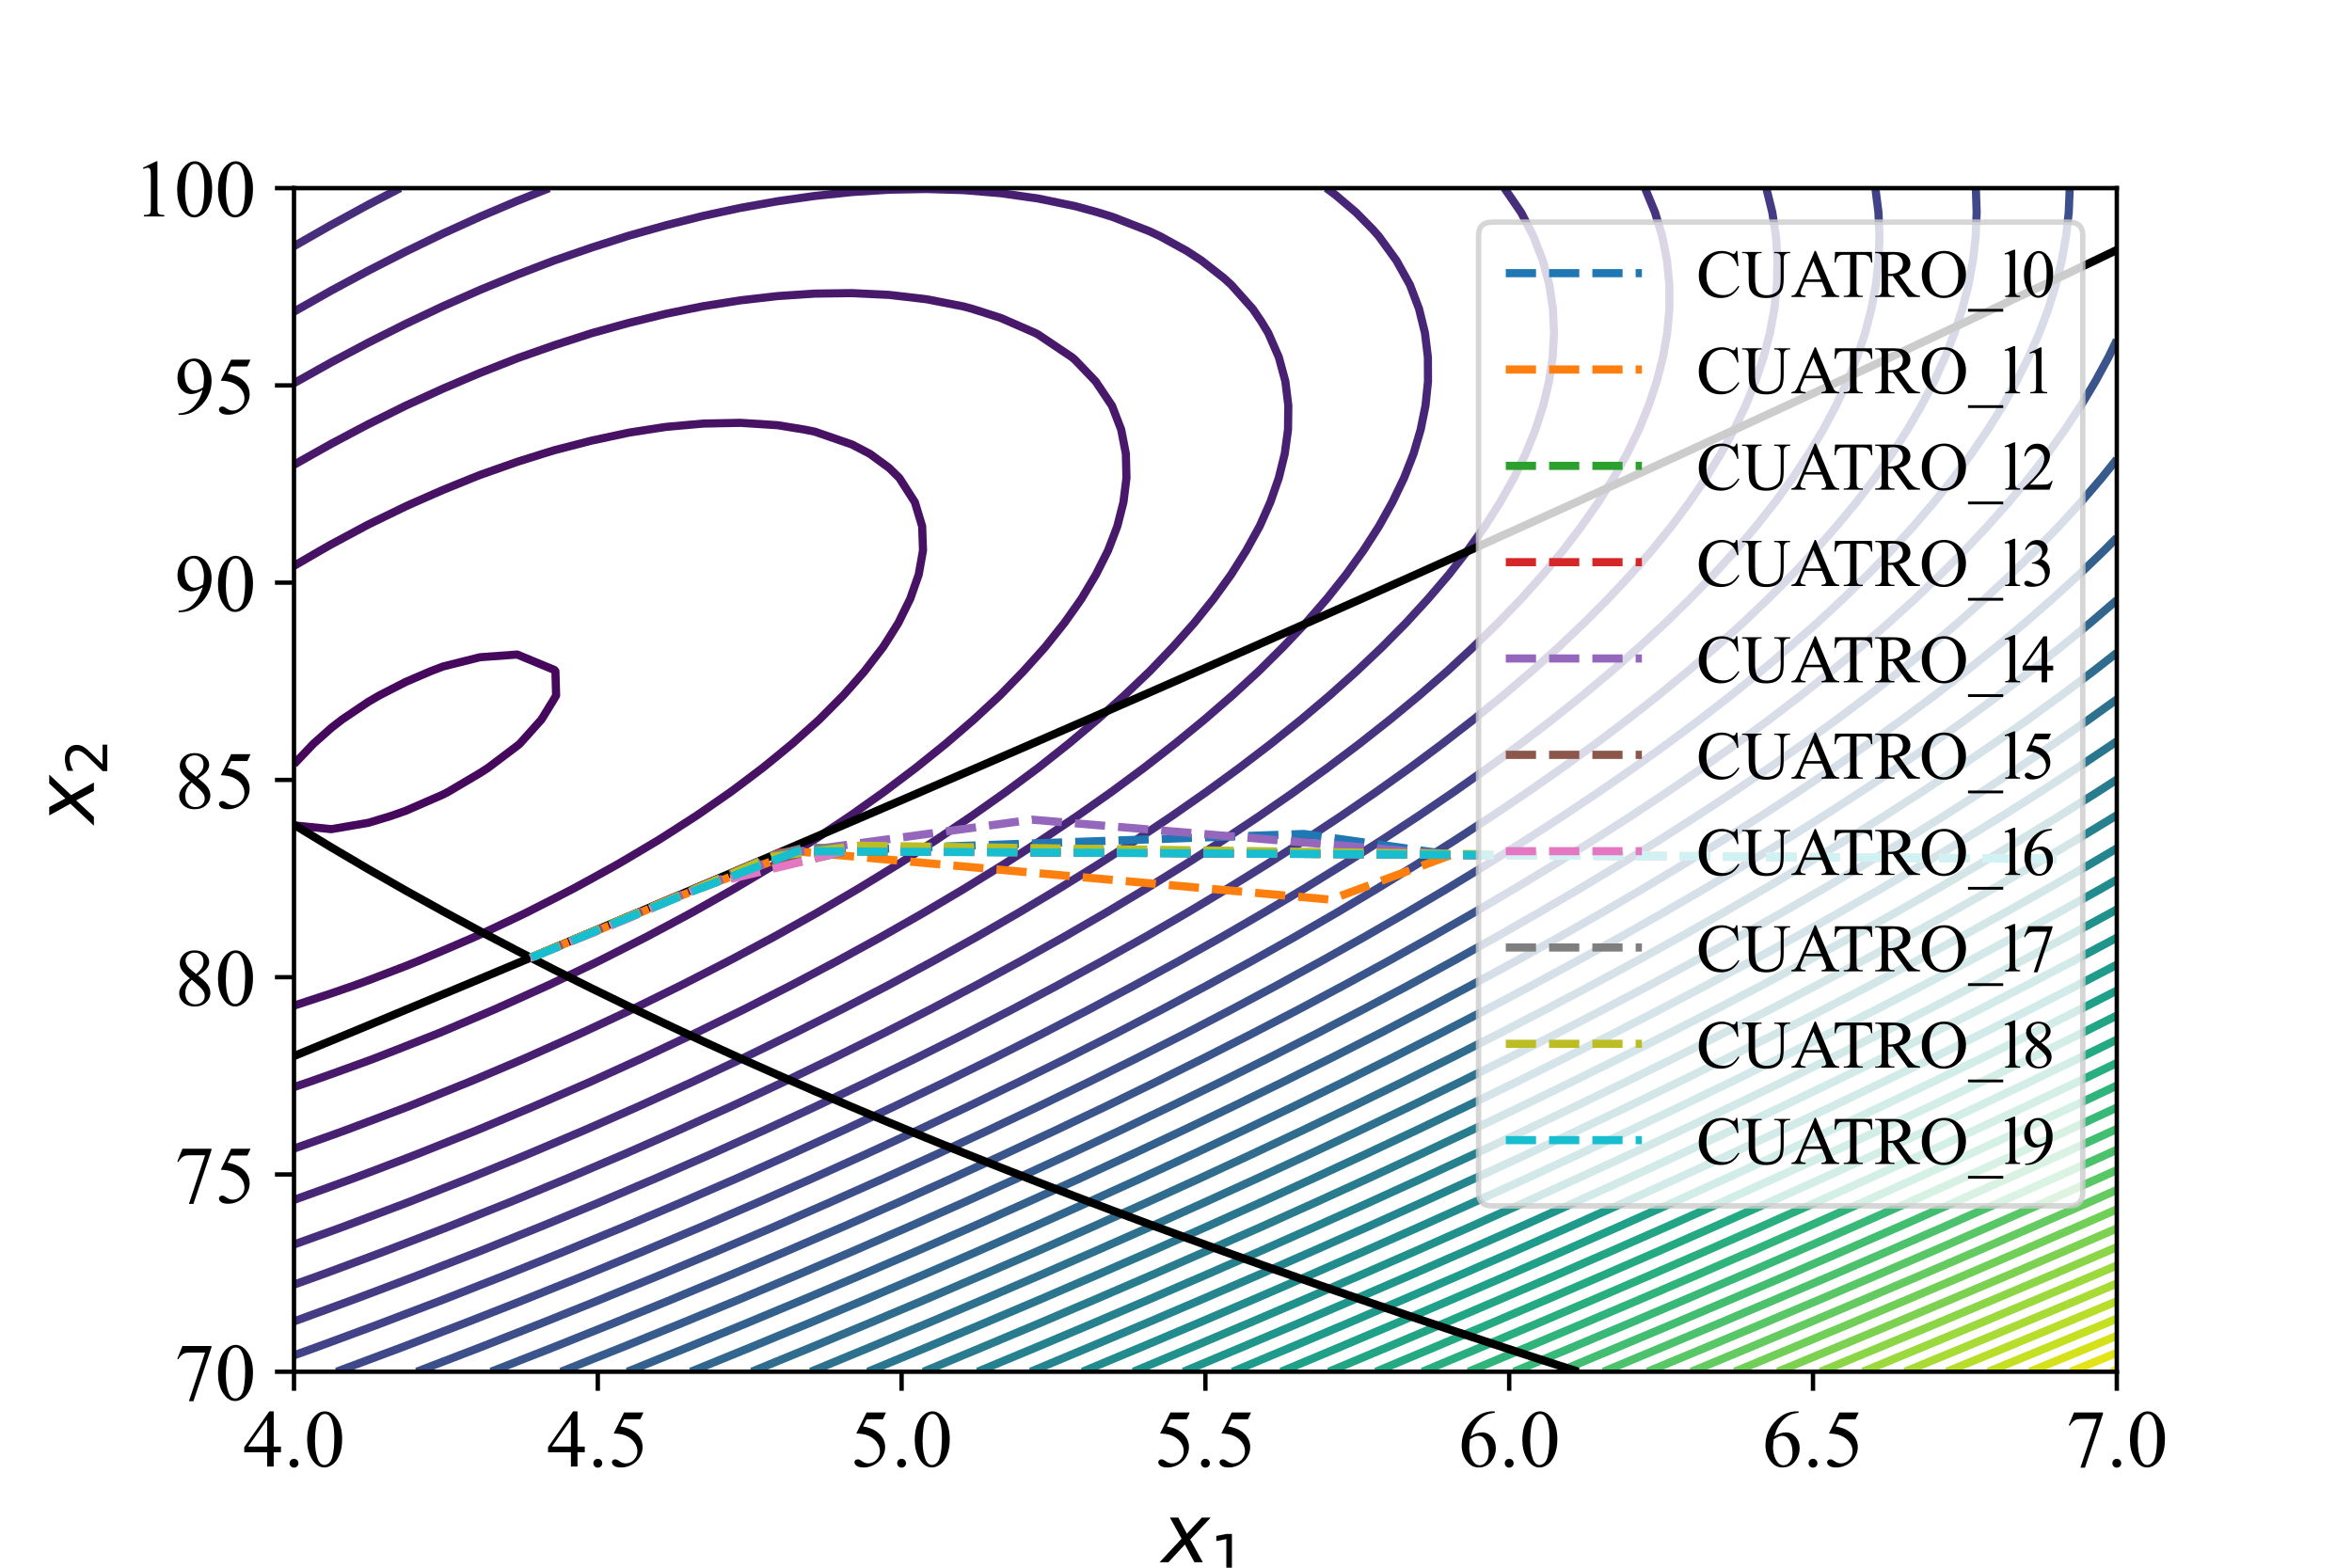 <?xml version="1.0" encoding="utf-8" standalone="no"?>
<!DOCTYPE svg PUBLIC "-//W3C//DTD SVG 1.1//EN"
  "http://www.w3.org/Graphics/SVG/1.1/DTD/svg11.dtd">
<!-- Created with matplotlib (https://matplotlib.org/) -->
<svg height="288pt" version="1.1" viewBox="0 0 432 288" width="432pt" xmlns="http://www.w3.org/2000/svg" xmlns:xlink="http://www.w3.org/1999/xlink">
 <defs>
  <style type="text/css">*{stroke-linecap:butt;stroke-linejoin:round;}</style>
 </defs>
 <g id="figure_1">
  <g id="patch_1">
   <path d="M 0 288 
L 432 288 
L 432 0 
L 0 0 
z
" style="fill:#ffffff;"/>
  </g>
  <g id="axes_1">
   <g id="patch_2">
    <path d="M 54 252 
L 388.8 252 
L 388.8 34.56 
L 54 34.56 
z
" style="fill:#ffffff;"/>
   </g>
   <g id="matplotlib.axis_1">
    <g id="xtick_1">
     <g id="line2d_1">
      <defs>
       <path d="M 0 0 
L 0 3.5 
" id="mdcdccc3ed8" style="stroke:#000000;stroke-width:0.8;"/>
      </defs>
      <g>
       <use style="stroke:#000000;stroke-width:0.8;" x="54" xlink:href="#mdcdccc3ed8" y="252"/>
      </g>
     </g>
     <g id="text_1">
      <!-- 4.0 -->
      <g transform="translate(44.625 269.416)scale(0.15 -0.15)">
       <defs>
        <path d="M 46.531 24.422 
L 46.531 17.484 
L 37.641 17.484 
L 37.641 0 
L 29.594 0 
L 29.594 17.484 
L 1.562 17.484 
L 1.562 23.734 
L 32.281 67.578 
L 37.641 67.578 
L 37.641 24.422 
z
M 29.594 24.422 
L 29.594 57.281 
L 6.344 24.422 
z
" id="TimesNewRomanPSMT-52"/>
        <path d="M 12.5 9.469 
Q 14.797 9.469 16.359 7.875 
Q 17.922 6.297 17.922 4.047 
Q 17.922 1.812 16.328 0.219 
Q 14.75 -1.375 12.5 -1.375 
Q 10.25 -1.375 8.656 0.219 
Q 7.078 1.812 7.078 4.047 
Q 7.078 6.344 8.656 7.906 
Q 10.25 9.469 12.5 9.469 
z
" id="TimesNewRomanPSMT-46"/>
        <path d="M 3.609 32.719 
Q 3.609 44.047 7.031 52.219 
Q 10.453 60.406 16.109 64.406 
Q 20.516 67.578 25.203 67.578 
Q 32.812 67.578 38.875 59.812 
Q 46.438 50.203 46.438 33.734 
Q 46.438 22.219 43.109 14.156 
Q 39.797 6.109 34.641 2.469 
Q 29.5 -1.172 24.703 -1.172 
Q 15.234 -1.172 8.938 10.016 
Q 3.609 19.438 3.609 32.719 
z
M 13.188 31.5 
Q 13.188 17.828 16.547 9.188 
Q 19.344 1.906 24.859 1.906 
Q 27.484 1.906 30.312 4.266 
Q 33.156 6.641 34.625 12.203 
Q 36.859 20.609 36.859 35.891 
Q 36.859 47.219 34.516 54.781 
Q 32.766 60.406 29.984 62.75 
Q 27.984 64.359 25.141 64.359 
Q 21.828 64.359 19.234 61.375 
Q 15.719 57.328 14.453 48.625 
Q 13.188 39.938 13.188 31.5 
z
" id="TimesNewRomanPSMT-48"/>
       </defs>
       <use xlink:href="#TimesNewRomanPSMT-52"/>
       <use x="50" xlink:href="#TimesNewRomanPSMT-46"/>
       <use x="75" xlink:href="#TimesNewRomanPSMT-48"/>
      </g>
     </g>
    </g>
    <g id="xtick_2">
     <g id="line2d_2">
      <g>
       <use style="stroke:#000000;stroke-width:0.8;" x="109.8" xlink:href="#mdcdccc3ed8" y="252"/>
      </g>
     </g>
     <g id="text_2">
      <!-- 4.5 -->
      <g transform="translate(100.425 269.416)scale(0.15 -0.15)">
       <defs>
        <path d="M 43.406 66.219 
L 39.594 57.906 
L 19.672 57.906 
L 15.328 49.031 
Q 28.266 47.125 35.844 39.406 
Q 42.328 32.766 42.328 23.781 
Q 42.328 18.562 40.203 14.109 
Q 38.094 9.672 34.859 6.547 
Q 31.641 3.422 27.688 1.516 
Q 22.078 -1.172 16.156 -1.172 
Q 10.203 -1.172 7.484 0.844 
Q 4.781 2.875 4.781 5.328 
Q 4.781 6.688 5.906 7.734 
Q 7.031 8.797 8.734 8.797 
Q 10.016 8.797 10.969 8.406 
Q 11.922 8.016 14.203 6.391 
Q 17.875 3.859 21.625 3.859 
Q 27.344 3.859 31.656 8.172 
Q 35.984 12.5 35.984 18.703 
Q 35.984 24.703 32.125 29.906 
Q 28.266 35.109 21.484 37.938 
Q 16.156 40.141 6.984 40.484 
L 19.672 66.219 
z
" id="TimesNewRomanPSMT-53"/>
       </defs>
       <use xlink:href="#TimesNewRomanPSMT-52"/>
       <use x="50" xlink:href="#TimesNewRomanPSMT-46"/>
       <use x="75" xlink:href="#TimesNewRomanPSMT-53"/>
      </g>
     </g>
    </g>
    <g id="xtick_3">
     <g id="line2d_3">
      <g>
       <use style="stroke:#000000;stroke-width:0.8;" x="165.6" xlink:href="#mdcdccc3ed8" y="252"/>
      </g>
     </g>
     <g id="text_3">
      <!-- 5.0 -->
      <g transform="translate(156.225 269.416)scale(0.15 -0.15)">
       <use xlink:href="#TimesNewRomanPSMT-53"/>
       <use x="50" xlink:href="#TimesNewRomanPSMT-46"/>
       <use x="75" xlink:href="#TimesNewRomanPSMT-48"/>
      </g>
     </g>
    </g>
    <g id="xtick_4">
     <g id="line2d_4">
      <g>
       <use style="stroke:#000000;stroke-width:0.8;" x="221.4" xlink:href="#mdcdccc3ed8" y="252"/>
      </g>
     </g>
     <g id="text_4">
      <!-- 5.5 -->
      <g transform="translate(212.025 269.416)scale(0.15 -0.15)">
       <use xlink:href="#TimesNewRomanPSMT-53"/>
       <use x="50" xlink:href="#TimesNewRomanPSMT-46"/>
       <use x="75" xlink:href="#TimesNewRomanPSMT-53"/>
      </g>
     </g>
    </g>
    <g id="xtick_5">
     <g id="line2d_5">
      <g>
       <use style="stroke:#000000;stroke-width:0.8;" x="277.2" xlink:href="#mdcdccc3ed8" y="252"/>
      </g>
     </g>
     <g id="text_5">
      <!-- 6.0 -->
      <g transform="translate(267.825 269.416)scale(0.15 -0.15)">
       <defs>
        <path d="M 44.828 67.578 
L 44.828 65.766 
Q 38.375 65.141 34.297 63.203 
Q 30.219 61.281 26.234 57.328 
Q 22.266 53.375 19.656 48.516 
Q 17.047 43.656 15.281 36.969 
Q 22.312 41.797 29.391 41.797 
Q 36.188 41.797 41.156 36.328 
Q 46.141 30.859 46.141 22.266 
Q 46.141 13.969 41.109 7.125 
Q 35.062 -1.172 25.094 -1.172 
Q 18.312 -1.172 13.578 3.328 
Q 4.297 12.062 4.297 25.984 
Q 4.297 34.859 7.859 42.859 
Q 11.422 50.875 18.031 57.078 
Q 24.656 63.281 30.703 65.422 
Q 36.766 67.578 42 67.578 
z
M 14.453 33.406 
Q 13.578 26.812 13.578 22.75 
Q 13.578 18.062 15.312 12.562 
Q 17.047 7.078 20.453 3.859 
Q 22.953 1.562 26.516 1.562 
Q 30.766 1.562 34.109 5.562 
Q 37.453 9.578 37.453 17 
Q 37.453 25.344 34.125 31.438 
Q 30.812 37.547 24.703 37.547 
Q 22.859 37.547 20.734 36.766 
Q 18.609 35.984 14.453 33.406 
z
" id="TimesNewRomanPSMT-54"/>
       </defs>
       <use xlink:href="#TimesNewRomanPSMT-54"/>
       <use x="50" xlink:href="#TimesNewRomanPSMT-46"/>
       <use x="75" xlink:href="#TimesNewRomanPSMT-48"/>
      </g>
     </g>
    </g>
    <g id="xtick_6">
     <g id="line2d_6">
      <g>
       <use style="stroke:#000000;stroke-width:0.8;" x="333" xlink:href="#mdcdccc3ed8" y="252"/>
      </g>
     </g>
     <g id="text_6">
      <!-- 6.5 -->
      <g transform="translate(323.625 269.416)scale(0.15 -0.15)">
       <use xlink:href="#TimesNewRomanPSMT-54"/>
       <use x="50" xlink:href="#TimesNewRomanPSMT-46"/>
       <use x="75" xlink:href="#TimesNewRomanPSMT-53"/>
      </g>
     </g>
    </g>
    <g id="xtick_7">
     <g id="line2d_7">
      <g>
       <use style="stroke:#000000;stroke-width:0.8;" x="388.8" xlink:href="#mdcdccc3ed8" y="252"/>
      </g>
     </g>
     <g id="text_7">
      <!-- 7.0 -->
      <g transform="translate(379.425 269.416)scale(0.15 -0.15)">
       <defs>
        <path d="M 10.062 66.219 
L 45.562 66.219 
L 45.562 64.359 
L 23.484 -1.375 
L 18.016 -1.375 
L 37.797 58.25 
L 19.578 58.25 
Q 14.062 58.25 11.719 56.938 
Q 7.625 54.688 5.125 50 
L 3.719 50.531 
z
" id="TimesNewRomanPSMT-55"/>
       </defs>
       <use xlink:href="#TimesNewRomanPSMT-55"/>
       <use x="50" xlink:href="#TimesNewRomanPSMT-46"/>
       <use x="75" xlink:href="#TimesNewRomanPSMT-48"/>
      </g>
     </g>
    </g>
    <g id="text_8">
     <!-- $x_1$ -->
     <g transform="translate(213.375 287.04)scale(0.15 -0.15)">
      <defs>
       <path d="M 60.016 54.688 
L 34.906 27.875 
L 50.297 0 
L 39.984 0 
L 28.422 21.688 
L 8.297 0 
L -2.594 0 
L 24.312 28.812 
L 10.016 54.688 
L 20.312 54.688 
L 30.812 34.906 
L 49.125 54.688 
z
" id="DejaVuSans-Oblique-120"/>
       <path d="M 12.406 8.297 
L 28.516 8.297 
L 28.516 63.922 
L 10.984 60.406 
L 10.984 69.391 
L 28.422 72.906 
L 38.281 72.906 
L 38.281 8.297 
L 54.391 8.297 
L 54.391 0 
L 12.406 0 
z
" id="DejaVuSans-49"/>
      </defs>
      <use transform="translate(0 0.312)" xlink:href="#DejaVuSans-Oblique-120"/>
      <use transform="translate(59.18 -16.094)scale(0.7)" xlink:href="#DejaVuSans-49"/>
     </g>
    </g>
   </g>
   <g id="matplotlib.axis_2">
    <g id="ytick_1">
     <g id="line2d_8">
      <defs>
       <path d="M 0 0 
L -3.5 0 
" id="m42a0e435e0" style="stroke:#000000;stroke-width:0.8;"/>
      </defs>
      <g>
       <use style="stroke:#000000;stroke-width:0.8;" x="54" xlink:href="#m42a0e435e0" y="252"/>
      </g>
     </g>
     <g id="text_9">
      <!-- 70 -->
      <g transform="translate(32 257.208)scale(0.15 -0.15)">
       <use xlink:href="#TimesNewRomanPSMT-55"/>
       <use x="50" xlink:href="#TimesNewRomanPSMT-48"/>
      </g>
     </g>
    </g>
    <g id="ytick_2">
     <g id="line2d_9">
      <g>
       <use style="stroke:#000000;stroke-width:0.8;" x="54" xlink:href="#m42a0e435e0" y="215.76"/>
      </g>
     </g>
     <g id="text_10">
      <!-- 75 -->
      <g transform="translate(32 220.968)scale(0.15 -0.15)">
       <use xlink:href="#TimesNewRomanPSMT-55"/>
       <use x="50" xlink:href="#TimesNewRomanPSMT-53"/>
      </g>
     </g>
    </g>
    <g id="ytick_3">
     <g id="line2d_10">
      <g>
       <use style="stroke:#000000;stroke-width:0.8;" x="54" xlink:href="#m42a0e435e0" y="179.52"/>
      </g>
     </g>
     <g id="text_11">
      <!-- 80 -->
      <g transform="translate(32 184.728)scale(0.15 -0.15)">
       <defs>
        <path d="M 19.188 33.344 
Q 11.328 39.797 9.047 43.703 
Q 6.781 47.609 6.781 51.812 
Q 6.781 58.25 11.766 62.906 
Q 16.75 67.578 25 67.578 
Q 33.016 67.578 37.891 63.234 
Q 42.781 58.891 42.781 53.328 
Q 42.781 49.609 40.141 45.75 
Q 37.5 41.891 29.156 36.672 
Q 37.75 30.031 40.531 26.219 
Q 44.234 21.234 44.234 15.719 
Q 44.234 8.734 38.906 3.781 
Q 33.594 -1.172 24.953 -1.172 
Q 15.531 -1.172 10.25 4.734 
Q 6.062 9.469 6.062 15.094 
Q 6.062 19.484 9.016 23.797 
Q 11.969 28.125 19.188 33.344 
z
M 26.859 38.578 
Q 32.719 43.844 34.281 46.891 
Q 35.844 49.953 35.844 53.812 
Q 35.844 58.938 32.953 61.844 
Q 30.078 64.75 25.094 64.75 
Q 20.125 64.75 17 61.859 
Q 13.875 58.984 13.875 55.125 
Q 13.875 52.594 15.156 50.047 
Q 16.453 47.516 18.844 45.219 
z
M 21.484 31.5 
Q 17.438 28.078 15.484 24.047 
Q 13.531 20.016 13.531 15.328 
Q 13.531 9.031 16.969 5.25 
Q 20.406 1.469 25.734 1.469 
Q 31 1.469 34.172 4.438 
Q 37.359 7.422 37.359 11.672 
Q 37.359 15.188 35.5 17.969 
Q 32.031 23.141 21.484 31.5 
z
" id="TimesNewRomanPSMT-56"/>
       </defs>
       <use xlink:href="#TimesNewRomanPSMT-56"/>
       <use x="50" xlink:href="#TimesNewRomanPSMT-48"/>
      </g>
     </g>
    </g>
    <g id="ytick_4">
     <g id="line2d_11">
      <g>
       <use style="stroke:#000000;stroke-width:0.8;" x="54" xlink:href="#m42a0e435e0" y="143.28"/>
      </g>
     </g>
     <g id="text_12">
      <!-- 85 -->
      <g transform="translate(32 148.488)scale(0.15 -0.15)">
       <use xlink:href="#TimesNewRomanPSMT-56"/>
       <use x="50" xlink:href="#TimesNewRomanPSMT-53"/>
      </g>
     </g>
    </g>
    <g id="ytick_5">
     <g id="line2d_12">
      <g>
       <use style="stroke:#000000;stroke-width:0.8;" x="54" xlink:href="#m42a0e435e0" y="107.04"/>
      </g>
     </g>
     <g id="text_13">
      <!-- 90 -->
      <g transform="translate(32 112.248)scale(0.15 -0.15)">
       <defs>
        <path d="M 5.281 -1.375 
L 5.281 0.438 
Q 11.625 0.531 17.094 3.391 
Q 22.562 6.25 27.656 13.375 
Q 32.766 20.516 34.766 29.047 
Q 27.094 24.125 20.906 24.125 
Q 13.922 24.125 8.938 29.516 
Q 3.953 34.906 3.953 43.844 
Q 3.953 52.547 8.938 59.328 
Q 14.938 67.578 24.609 67.578 
Q 32.766 67.578 38.578 60.844 
Q 45.703 52.484 45.703 40.234 
Q 45.703 29.203 40.281 19.656 
Q 34.859 10.109 25.203 3.812 
Q 17.328 -1.375 8.062 -1.375 
z
M 35.547 32.672 
Q 36.422 39.016 36.422 42.828 
Q 36.422 47.562 34.812 53.047 
Q 33.203 58.547 30.25 61.469 
Q 27.297 64.406 23.531 64.406 
Q 19.188 64.406 15.906 60.5 
Q 12.641 56.594 12.641 48.875 
Q 12.641 38.578 17 32.766 
Q 20.172 28.562 24.812 28.562 
Q 27.047 28.562 30.125 29.641 
Q 33.203 30.719 35.547 32.672 
z
" id="TimesNewRomanPSMT-57"/>
       </defs>
       <use xlink:href="#TimesNewRomanPSMT-57"/>
       <use x="50" xlink:href="#TimesNewRomanPSMT-48"/>
      </g>
     </g>
    </g>
    <g id="ytick_6">
     <g id="line2d_13">
      <g>
       <use style="stroke:#000000;stroke-width:0.8;" x="54" xlink:href="#m42a0e435e0" y="70.8"/>
      </g>
     </g>
     <g id="text_14">
      <!-- 95 -->
      <g transform="translate(32 76.008)scale(0.15 -0.15)">
       <use xlink:href="#TimesNewRomanPSMT-57"/>
       <use x="50" xlink:href="#TimesNewRomanPSMT-53"/>
      </g>
     </g>
    </g>
    <g id="ytick_7">
     <g id="line2d_14">
      <g>
       <use style="stroke:#000000;stroke-width:0.8;" x="54" xlink:href="#m42a0e435e0" y="34.56"/>
      </g>
     </g>
     <g id="text_15">
      <!-- 100 -->
      <g transform="translate(24.5 39.768)scale(0.15 -0.15)">
       <defs>
        <path d="M 11.719 59.719 
L 27.828 67.578 
L 29.438 67.578 
L 29.438 11.672 
Q 29.438 6.109 29.906 4.734 
Q 30.375 3.375 31.828 2.641 
Q 33.297 1.906 37.797 1.812 
L 37.797 0 
L 12.891 0 
L 12.891 1.812 
Q 17.578 1.906 18.938 2.609 
Q 20.312 3.328 20.844 4.516 
Q 21.391 5.719 21.391 11.672 
L 21.391 47.406 
Q 21.391 54.641 20.906 56.688 
Q 20.562 58.25 19.656 58.984 
Q 18.75 59.719 17.484 59.719 
Q 15.672 59.719 12.453 58.203 
z
" id="TimesNewRomanPSMT-49"/>
       </defs>
       <use xlink:href="#TimesNewRomanPSMT-49"/>
       <use x="50" xlink:href="#TimesNewRomanPSMT-48"/>
       <use x="100" xlink:href="#TimesNewRomanPSMT-48"/>
      </g>
     </g>
    </g>
    <g id="text_16">
     <!-- $x_2$ -->
     <g transform="translate(17.291 151.305)rotate(-90)scale(0.15 -0.15)">
      <defs>
       <path d="M 19.188 8.297 
L 53.609 8.297 
L 53.609 0 
L 7.328 0 
L 7.328 8.297 
Q 12.938 14.109 22.625 23.891 
Q 32.328 33.688 34.812 36.531 
Q 39.547 41.844 41.422 45.531 
Q 43.312 49.219 43.312 52.781 
Q 43.312 58.594 39.234 62.25 
Q 35.156 65.922 28.609 65.922 
Q 23.969 65.922 18.812 64.312 
Q 13.672 62.703 7.812 59.422 
L 7.812 69.391 
Q 13.766 71.781 18.938 73 
Q 24.125 74.219 28.422 74.219 
Q 39.75 74.219 46.484 68.547 
Q 53.219 62.891 53.219 53.422 
Q 53.219 48.922 51.531 44.891 
Q 49.859 40.875 45.406 35.406 
Q 44.188 33.984 37.641 27.219 
Q 31.109 20.453 19.188 8.297 
z
" id="DejaVuSans-50"/>
      </defs>
      <use transform="translate(0 0.312)" xlink:href="#DejaVuSans-Oblique-120"/>
      <use transform="translate(59.18 -16.094)scale(0.7)" xlink:href="#DejaVuSans-50"/>
     </g>
    </g>
   </g>
   <g id="LineCollection_1"/>
   <g id="LineCollection_2">
    <path clip-path="url(#p5c6c2cb656)" d="M 54 140.384 
L 57.583 136.624 
L 60.833 133.739 
L 62.829 132.186 
L 67.665 128.924 
L 69.691 127.749 
L 74.498 125.286 
L 79.102 123.311 
L 81.331 122.454 
L 88.163 120.738 
L 94.996 120.244 
L 101.829 123.079 
L 102.015 123.311 
L 102.142 127.749 
L 101.829 128.314 
L 99.45 132.186 
L 95.475 136.624 
L 94.996 137.017 
L 89.646 141.061 
L 88.163 142.018 
L 82.269 145.499 
L 81.331 145.982 
L 74.498 148.958 
L 71.704 149.936 
L 67.665 151.157 
L 60.833 152.326 
L 54 151.624 
" style="fill:none;stroke:#46085c;stroke-width:1.5;"/>
   </g>
   <g id="LineCollection_3">
    <path clip-path="url(#p5c6c2cb656)" d="M 54 103.954 
L 58.876 101.123 
L 60.833 100.009 
L 67.036 96.686 
L 67.665 96.355 
L 74.498 93.037 
L 76.256 92.248 
L 81.331 90.02 
L 86.77 87.811 
L 88.163 87.256 
L 94.996 84.845 
L 99.672 83.373 
L 101.829 82.709 
L 108.661 80.945 
L 115.494 79.482 
L 118.978 78.936 
L 122.327 78.425 
L 129.159 77.815 
L 135.992 77.68 
L 142.824 78.116 
L 147.86 78.936 
L 149.657 79.301 
L 156.49 81.662 
L 159.771 83.373 
L 163.322 85.972 
L 165.191 87.811 
L 168.036 92.248 
L 169.374 96.686 
L 169.53 101.123 
L 168.741 105.561 
L 167.187 109.998 
L 165.004 114.436 
L 163.322 117.122 
L 162.203 118.873 
L 158.795 123.311 
L 156.49 125.95 
L 154.89 127.749 
L 150.482 132.186 
L 149.657 132.933 
L 145.514 136.624 
L 142.824 138.843 
L 140.093 141.061 
L 135.992 144.161 
L 134.195 145.499 
L 129.159 149.001 
L 127.794 149.936 
L 122.327 153.449 
L 120.864 154.374 
L 115.494 157.572 
L 113.38 158.811 
L 108.661 161.424 
L 105.312 163.249 
L 101.829 165.047 
L 96.631 167.687 
L 94.996 168.475 
L 88.163 171.688 
L 87.199 172.124 
L 81.331 174.646 
L 76.779 176.562 
L 74.498 177.476 
L 67.665 180.093 
L 65.169 180.999 
L 60.833 182.498 
L 54 184.743 
" style="fill:none;stroke:#471164;stroke-width:1.5;"/>
   </g>
   <g id="LineCollection_4">
    <path clip-path="url(#p5c6c2cb656)" d="M 54 85.383 
L 57.559 83.373 
L 60.833 81.541 
L 65.745 78.936 
L 67.665 77.926 
L 74.498 74.533 
L 74.574 74.498 
L 81.331 71.417 
L 84.504 70.06 
L 88.163 68.512 
L 94.996 65.823 
L 95.559 65.623 
L 101.829 63.421 
L 108.661 61.213 
L 108.76 61.185 
L 115.494 59.318 
L 122.327 57.647 
L 126.715 56.748 
L 129.159 56.254 
L 135.992 55.176 
L 142.824 54.393 
L 149.657 53.938 
L 156.49 53.85 
L 163.322 54.176 
L 170.155 54.97 
L 176.988 56.302 
L 178.619 56.748 
L 183.82 58.413 
L 190.173 61.185 
L 190.653 61.44 
L 196.887 65.623 
L 197.486 66.141 
L 201.238 70.06 
L 204.214 74.498 
L 204.318 74.732 
L 205.937 78.936 
L 206.793 83.373 
L 206.901 87.811 
L 206.349 92.248 
L 205.217 96.686 
L 204.318 99.055 
L 203.522 101.123 
L 201.29 105.561 
L 198.639 109.998 
L 197.486 111.643 
L 195.504 114.436 
L 191.965 118.873 
L 190.653 120.346 
L 187.985 123.311 
L 183.82 127.591 
L 183.665 127.749 
L 178.875 132.186 
L 176.988 133.82 
L 173.726 136.624 
L 170.155 139.506 
L 168.215 141.061 
L 163.322 144.757 
L 162.333 145.499 
L 156.49 149.641 
L 156.07 149.936 
L 149.657 154.214 
L 149.416 154.374 
L 142.824 158.522 
L 142.362 158.811 
L 135.992 162.602 
L 134.898 163.249 
L 129.159 166.486 
L 127.017 167.687 
L 122.327 170.199 
L 118.711 172.124 
L 115.494 173.764 
L 109.971 176.562 
L 108.661 177.198 
L 101.829 180.471 
L 100.706 180.999 
L 94.996 183.577 
L 90.843 185.437 
L 88.163 186.591 
L 81.331 189.49 
L 80.394 189.874 
L 74.498 192.205 
L 69.112 194.312 
L 67.665 194.857 
L 60.833 197.331 
L 56.813 198.749 
L 54 199.706 
" style="fill:none;stroke:#48186a;stroke-width:1.5;"/>
   </g>
   <g id="LineCollection_5">
    <path clip-path="url(#p5c6c2cb656)" d="M 54 70.397 
L 54.598 70.06 
L 60.833 66.568 
L 62.607 65.623 
L 67.665 62.94 
L 71.154 61.185 
L 74.498 59.51 
L 80.327 56.748 
L 81.331 56.274 
L 88.163 53.263 
L 90.478 52.31 
L 94.996 50.461 
L 101.753 47.873 
L 101.829 47.844 
L 108.661 45.483 
L 115.072 43.435 
L 115.494 43.301 
L 122.327 41.382 
L 129.159 39.662 
L 132.229 38.998 
L 135.992 38.191 
L 142.824 36.972 
L 149.657 35.996 
L 156.49 35.281 
L 163.322 34.848 
L 170.155 34.72 
L 176.988 34.926 
L 183.82 35.495 
L 190.653 36.464 
L 197.486 37.875 
L 201.587 38.998 
L 204.318 39.838 
L 211.151 42.496 
L 213.133 43.435 
L 217.984 46.1 
L 220.695 47.873 
L 224.816 51.106 
L 226.142 52.31 
L 230.094 56.748 
L 231.649 59.028 
L 232.951 61.185 
L 234.885 65.623 
L 236.088 70.06 
L 236.63 74.498 
L 236.573 78.936 
L 235.972 83.373 
L 234.877 87.811 
L 233.33 92.248 
L 231.649 96.037 
L 231.358 96.686 
L 228.913 101.123 
L 226.116 105.561 
L 224.816 107.369 
L 222.914 109.998 
L 219.355 114.436 
L 217.984 115.987 
L 215.418 118.873 
L 211.177 123.311 
L 211.151 123.336 
L 206.524 127.749 
L 204.318 129.726 
L 201.562 132.186 
L 197.486 135.618 
L 196.286 136.624 
L 190.688 141.061 
L 190.653 141.087 
L 184.724 145.499 
L 183.82 146.138 
L 178.442 149.936 
L 176.988 150.915 
L 171.839 154.374 
L 170.155 155.454 
L 164.912 158.811 
L 163.322 159.785 
L 157.658 163.249 
L 156.49 163.933 
L 150.075 167.687 
L 149.657 167.921 
L 142.824 171.736 
L 142.126 172.124 
L 135.992 175.397 
L 133.803 176.562 
L 129.159 178.939 
L 125.126 180.999 
L 122.327 182.377 
L 116.096 185.437 
L 115.494 185.722 
L 108.661 188.912 
L 106.586 189.874 
L 101.829 192.004 
L 96.656 194.312 
L 94.996 195.028 
L 88.163 197.931 
L 86.209 198.749 
L 81.331 200.724 
L 75.219 203.187 
L 74.498 203.468 
L 67.665 206.056 
L 63.48 207.624 
L 60.833 208.586 
L 54 211.004 
" style="fill:none;stroke:#482071;stroke-width:1.5;"/>
   </g>
   <g id="LineCollection_6">
    <path clip-path="url(#p5c6c2cb656)" d="M 54 57.249 
L 54.887 56.748 
L 60.833 53.391 
L 62.842 52.31 
L 67.665 49.719 
L 71.278 47.873 
L 74.498 46.23 
L 80.269 43.435 
L 81.331 42.922 
L 88.163 39.817 
L 90.084 38.998 
L 94.996 36.908 
L 100.867 34.56 
" style="fill:none;stroke:#482677;stroke-width:1.5;"/>
    <path clip-path="url(#p5c6c2cb656)" d="M 243.613 34.56 
L 245.314 35.836 
L 249.04 38.998 
L 252.147 42.154 
L 253.277 43.435 
L 256.493 47.873 
L 258.958 52.31 
L 258.98 52.361 
L 260.643 56.748 
L 261.731 61.185 
L 262.266 65.623 
L 262.287 70.06 
L 261.832 74.498 
L 260.933 78.936 
L 259.622 83.373 
L 258.98 85.022 
L 257.884 87.811 
L 255.752 92.248 
L 253.28 96.686 
L 252.147 98.455 
L 250.428 101.123 
L 247.234 105.561 
L 245.314 107.98 
L 243.707 109.998 
L 239.85 114.436 
L 238.482 115.887 
L 235.657 118.873 
L 231.649 122.849 
L 231.182 123.311 
L 226.36 127.749 
L 224.816 129.087 
L 221.236 132.186 
L 217.984 134.854 
L 215.824 136.624 
L 211.151 140.26 
L 210.12 141.061 
L 204.318 145.354 
L 204.122 145.499 
L 197.814 149.936 
L 197.486 150.157 
L 191.21 154.374 
L 190.653 154.732 
L 184.317 158.811 
L 183.82 159.118 
L 177.135 163.249 
L 176.988 163.336 
L 170.155 167.383 
L 169.643 167.687 
L 163.322 171.282 
L 161.842 172.124 
L 156.49 175.056 
L 153.74 176.562 
L 149.657 178.718 
L 145.338 180.999 
L 142.824 182.281 
L 136.637 185.437 
L 135.992 185.755 
L 129.159 189.097 
L 127.564 189.874 
L 122.327 192.342 
L 118.147 194.312 
L 115.494 195.522 
L 108.661 198.635 
L 108.406 198.749 
L 101.829 201.608 
L 98.192 203.187 
L 94.996 204.533 
L 88.163 207.4 
L 87.618 207.624 
L 81.331 210.135 
L 76.496 212.062 
L 74.498 212.836 
L 67.665 215.438 
L 64.836 216.5 
L 60.833 217.96 
L 54 220.426 
" style="fill:none;stroke:#482677;stroke-width:1.5;"/>
   </g>
   <g id="LineCollection_7">
    <path clip-path="url(#p5c6c2cb656)" d="M 54 45.224 
L 57.134 43.435 
L 60.833 41.323 
L 65.096 38.998 
L 67.665 37.595 
L 73.501 34.56 
" style="fill:none;stroke:#472e7c;stroke-width:1.5;"/>
    <path clip-path="url(#p5c6c2cb656)" d="M 276.316 34.56 
L 279.365 38.998 
L 279.478 39.198 
L 281.659 43.435 
L 283.377 47.873 
L 284.557 52.31 
L 285.231 56.748 
L 285.43 61.185 
L 285.182 65.623 
L 284.513 70.06 
L 283.449 74.498 
L 282.011 78.936 
L 280.223 83.373 
L 279.478 84.906 
L 278.058 87.811 
L 275.55 92.248 
L 272.744 96.686 
L 272.645 96.825 
L 269.563 101.123 
L 266.115 105.561 
L 265.812 105.915 
L 262.312 109.998 
L 258.98 113.637 
L 258.247 114.436 
L 253.856 118.873 
L 252.147 120.496 
L 249.177 123.311 
L 245.314 126.775 
L 244.228 127.749 
L 238.99 132.186 
L 238.482 132.594 
L 233.45 136.624 
L 231.649 137.999 
L 227.641 141.061 
L 224.816 143.122 
L 221.56 145.499 
L 217.984 147.997 
L 215.208 149.936 
L 211.151 152.653 
L 208.584 154.374 
L 204.318 157.117 
L 201.687 158.811 
L 197.486 161.411 
L 194.519 163.249 
L 190.653 165.554 
L 187.081 167.687 
L 183.82 169.562 
L 179.373 172.124 
L 176.988 173.45 
L 171.399 176.562 
L 170.155 177.23 
L 163.322 180.908 
L 163.153 180.999 
L 156.49 184.449 
L 154.586 185.437 
L 149.657 187.91 
L 145.748 189.874 
L 142.824 191.297 
L 136.643 194.312 
L 135.992 194.62 
L 129.159 197.827 
L 127.191 198.749 
L 122.327 200.961 
L 117.437 203.187 
L 115.494 204.046 
L 108.661 207.053 
L 107.353 207.624 
L 101.829 209.967 
L 96.892 212.062 
L 94.996 212.845 
L 88.163 215.641 
L 86.045 216.5 
L 81.331 218.36 
L 74.801 220.937 
L 74.498 221.054 
L 67.665 223.624 
L 63.001 225.375 
L 60.833 226.168 
L 54 228.625 
" style="fill:none;stroke:#472e7c;stroke-width:1.5;"/>
   </g>
   <g id="LineCollection_8">
    <path clip-path="url(#p5c6c2cb656)" d="M 302.143 34.56 
L 303.974 38.998 
L 305.314 43.435 
L 306.187 47.873 
L 306.614 52.31 
L 306.62 56.748 
L 306.223 61.185 
L 305.445 65.623 
L 304.304 70.06 
L 302.819 74.498 
L 301.007 78.936 
L 299.976 81.062 
L 298.851 83.373 
L 296.363 87.811 
L 293.592 92.248 
L 293.143 92.889 
L 290.477 96.686 
L 287.094 101.123 
L 286.31 102.063 
L 283.388 105.561 
L 279.478 109.946 
L 279.431 109.998 
L 275.144 114.436 
L 272.645 116.878 
L 270.602 118.873 
L 265.812 123.302 
L 265.802 123.311 
L 260.692 127.749 
L 258.98 129.164 
L 255.326 132.186 
L 252.147 134.693 
L 249.702 136.624 
L 245.314 139.932 
L 243.819 141.061 
L 238.482 144.917 
L 237.678 145.499 
L 231.649 149.678 
L 231.277 149.936 
L 224.816 154.241 
L 224.617 154.374 
L 217.984 158.629 
L 217.7 158.811 
L 211.151 162.861 
L 210.525 163.249 
L 204.318 166.955 
L 203.096 167.687 
L 197.486 170.925 
L 195.413 172.124 
L 190.653 174.784 
L 187.48 176.562 
L 183.82 178.544 
L 179.299 180.999 
L 176.988 182.214 
L 170.874 185.437 
L 170.155 185.804 
L 163.322 189.287 
L 162.17 189.874 
L 156.49 192.68 
L 153.194 194.312 
L 149.657 196.011 
L 143.976 198.749 
L 142.824 199.288 
L 135.992 202.475 
L 134.463 203.187 
L 129.159 205.585 
L 124.662 207.624 
L 122.327 208.654 
L 115.494 211.665 
L 114.584 212.062 
L 108.661 214.581 
L 104.162 216.5 
L 101.829 217.469 
L 94.996 220.294 
L 93.428 220.937 
L 88.163 223.041 
L 82.333 225.375 
L 81.331 225.766 
L 74.498 228.397 
L 70.81 229.812 
L 67.665 230.99 
L 60.833 233.531 
L 58.87 234.25 
L 54 235.992 
" style="fill:none;stroke:#463480;stroke-width:1.5;"/>
   </g>
   <g id="LineCollection_9">
    <path clip-path="url(#p5c6c2cb656)" d="M 324.422 34.56 
L 325.521 38.998 
L 326.202 43.435 
L 326.482 47.873 
L 326.378 52.31 
L 325.906 56.748 
L 325.081 61.185 
L 323.918 65.623 
L 322.432 70.06 
L 320.637 74.498 
L 320.473 74.838 
L 318.495 78.936 
L 316.061 83.373 
L 313.641 87.329 
L 313.346 87.811 
L 310.302 92.248 
L 307.007 96.686 
L 306.808 96.93 
L 303.391 101.123 
L 299.976 105.05 
L 299.532 105.561 
L 295.368 109.998 
L 293.143 112.232 
L 290.948 114.436 
L 286.31 118.845 
L 286.28 118.873 
L 281.315 123.311 
L 279.478 124.874 
L 276.102 127.749 
L 272.645 130.556 
L 270.641 132.186 
L 265.812 135.939 
L 264.932 136.624 
L 258.98 141.057 
L 258.974 141.061 
L 252.751 145.499 
L 252.147 145.912 
L 246.285 149.936 
L 245.314 150.577 
L 239.578 154.374 
L 238.482 155.073 
L 232.632 158.811 
L 231.649 159.417 
L 225.448 163.249 
L 224.816 163.625 
L 218.028 167.687 
L 217.984 167.712 
L 211.151 171.662 
L 210.353 172.124 
L 204.318 175.506 
L 202.441 176.562 
L 197.486 179.258 
L 194.295 180.999 
L 190.653 182.925 
L 185.92 185.437 
L 183.82 186.517 
L 177.318 189.874 
L 176.988 190.04 
L 170.155 193.454 
L 168.443 194.312 
L 163.322 196.802 
L 159.333 198.749 
L 156.49 200.098 
L 150.002 203.187 
L 149.657 203.347 
L 142.824 206.494 
L 140.375 207.624 
L 135.992 209.593 
L 130.517 212.062 
L 129.159 212.658 
L 122.327 215.648 
L 120.375 216.5 
L 115.494 218.577 
L 109.965 220.937 
L 108.661 221.48 
L 101.829 224.307 
L 99.242 225.375 
L 94.996 227.085 
L 88.247 229.812 
L 88.163 229.845 
L 81.331 232.503 
L 76.848 234.25 
L 74.498 235.145 
L 67.665 237.728 
L 65.106 238.687 
L 60.833 240.254 
L 54 242.753 
" style="fill:none;stroke:#443b84;stroke-width:1.5;"/>
   </g>
   <g id="LineCollection_10">
    <path clip-path="url(#p5c6c2cb656)" d="M 344.456 34.56 
L 345.018 38.998 
L 345.213 43.435 
L 345.053 47.873 
L 344.551 52.31 
L 343.718 56.748 
L 342.568 61.185 
L 341.111 65.623 
L 340.971 65.968 
L 339.319 70.06 
L 337.235 74.498 
L 334.875 78.936 
L 334.139 80.16 
L 332.205 83.373 
L 329.26 87.811 
L 327.306 90.504 
L 326.04 92.248 
L 322.537 96.686 
L 320.473 99.116 
L 318.77 101.123 
L 314.739 105.561 
L 313.641 106.692 
L 310.433 109.998 
L 306.808 113.536 
L 305.887 114.436 
L 301.073 118.873 
L 299.976 119.832 
L 296.001 123.311 
L 293.143 125.696 
L 290.688 127.749 
L 286.31 131.245 
L 285.135 132.186 
L 279.478 136.519 
L 279.341 136.624 
L 273.291 141.061 
L 272.645 141.516 
L 267.003 145.499 
L 265.812 146.307 
L 260.482 149.936 
L 258.98 150.921 
L 253.729 154.374 
L 252.147 155.376 
L 246.745 158.811 
L 245.314 159.689 
L 239.533 163.249 
L 238.482 163.874 
L 232.096 167.687 
L 231.649 167.945 
L 224.816 171.898 
L 224.427 172.124 
L 217.984 175.738 
L 216.521 176.562 
L 211.151 179.49 
L 208.394 180.999 
L 204.318 183.162 
L 200.049 185.437 
L 197.486 186.762 
L 191.49 189.874 
L 190.653 190.296 
L 183.82 193.742 
L 182.691 194.312 
L 176.988 197.11 
L 173.659 198.749 
L 170.155 200.428 
L 164.42 203.187 
L 163.322 203.701 
L 156.49 206.897 
L 154.934 207.624 
L 149.657 210.029 
L 145.213 212.062 
L 142.824 213.127 
L 135.992 216.179 
L 135.271 216.5 
L 129.159 219.149 
L 125.052 220.937 
L 122.327 222.095 
L 115.494 225.001 
L 114.61 225.375 
L 108.661 227.829 
L 103.874 229.812 
L 101.829 230.64 
L 94.996 233.396 
L 92.868 234.25 
L 88.163 236.097 
L 81.589 238.687 
L 81.331 238.787 
L 74.498 241.386 
L 69.936 243.125 
L 67.665 243.972 
L 60.833 246.502 
L 57.949 247.562 
L 54 248.985 
" style="fill:none;stroke:#414287;stroke-width:1.5;"/>
   </g>
   <g id="LineCollection_11">
    <path clip-path="url(#p5c6c2cb656)" d="M 362.91 34.56 
L 363.06 38.998 
L 362.879 43.435 
L 362.376 47.873 
L 361.561 52.31 
L 361.469 52.669 
L 360.421 56.748 
L 358.98 61.185 
L 357.252 65.623 
L 355.245 70.06 
L 354.637 71.23 
L 352.935 74.498 
L 350.349 78.936 
L 347.804 82.906 
L 347.504 83.373 
L 344.36 87.811 
L 340.982 92.248 
L 340.971 92.26 
L 337.304 96.686 
L 334.139 100.278 
L 333.395 101.123 
L 329.212 105.561 
L 327.306 107.467 
L 324.78 109.998 
L 320.473 114.094 
L 320.114 114.436 
L 315.179 118.873 
L 313.641 120.19 
L 310.004 123.311 
L 306.808 125.93 
L 304.595 127.749 
L 299.976 131.38 
L 298.952 132.186 
L 293.143 136.573 
L 293.076 136.624 
L 286.953 141.061 
L 286.31 141.509 
L 280.601 145.499 
L 279.478 146.254 
L 274.023 149.936 
L 272.645 150.832 
L 267.22 154.374 
L 265.812 155.261 
L 260.196 158.811 
L 258.98 159.554 
L 252.952 163.249 
L 252.147 163.726 
L 245.491 167.687 
L 245.314 167.788 
L 238.482 171.73 
L 237.802 172.124 
L 231.649 175.573 
L 229.893 176.562 
L 224.816 179.331 
L 221.772 180.999 
L 217.984 183.013 
L 213.444 185.437 
L 211.151 186.625 
L 204.913 189.874 
L 204.318 190.175 
L 197.486 193.634 
L 196.15 194.312 
L 190.653 197.024 
L 187.174 198.749 
L 183.82 200.367 
L 178.003 203.187 
L 176.988 203.666 
L 170.155 206.89 
L 168.602 207.624 
L 163.322 210.055 
L 158.983 212.062 
L 156.49 213.187 
L 149.657 216.279 
L 149.167 216.5 
L 142.824 219.289 
L 139.095 220.937 
L 135.992 222.276 
L 129.159 225.234 
L 128.833 225.375 
L 122.327 228.11 
L 118.295 229.812 
L 115.494 230.969 
L 108.661 233.792 
L 107.547 234.25 
L 101.829 236.548 
L 96.529 238.687 
L 94.996 239.293 
L 88.163 241.978 
L 85.238 243.125 
L 81.331 244.626 
L 74.498 247.254 
L 73.688 247.562 
L 67.665 249.808 
L 61.808 252 
" style="fill:none;stroke:#3f4889;stroke-width:1.5;"/>
   </g>
   <g id="LineCollection_12">
    <path clip-path="url(#p5c6c2cb656)" d="M 380.155 34.56 
L 379.974 38.998 
L 379.481 43.435 
L 378.686 47.873 
L 377.596 52.31 
L 376.222 56.748 
L 375.135 59.649 
L 374.558 61.185 
L 372.599 65.623 
L 370.375 70.06 
L 368.302 73.759 
L 367.888 74.498 
L 365.109 78.936 
L 362.09 83.373 
L 361.469 84.207 
L 358.788 87.811 
L 355.249 92.248 
L 354.637 92.96 
L 351.434 96.686 
L 347.804 100.67 
L 347.391 101.123 
L 343.078 105.561 
L 340.971 107.613 
L 338.528 109.998 
L 334.139 114.072 
L 333.748 114.436 
L 328.71 118.873 
L 327.306 120.053 
L 323.437 123.311 
L 320.473 125.698 
L 317.936 127.749 
L 313.641 131.073 
L 312.207 132.186 
L 306.808 136.207 
L 306.251 136.624 
L 300.067 141.061 
L 299.976 141.124 
L 293.651 145.499 
L 293.143 145.837 
L 287.016 149.936 
L 286.31 150.392 
L 280.163 154.374 
L 279.478 154.803 
L 273.096 158.811 
L 272.645 159.085 
L 265.817 163.249 
L 265.812 163.252 
L 258.98 167.292 
L 258.315 167.687 
L 252.147 171.232 
L 250.603 172.124 
L 245.314 175.083 
L 242.684 176.562 
L 238.482 178.852 
L 234.562 180.999 
L 231.649 182.548 
L 226.241 185.437 
L 224.816 186.176 
L 217.984 189.737 
L 217.72 189.874 
L 211.151 193.203 
L 208.973 194.312 
L 204.318 196.618 
L 200.036 198.749 
L 197.486 199.986 
L 190.915 203.187 
L 190.653 203.311 
L 183.82 206.549 
L 181.561 207.624 
L 176.988 209.746 
L 172.022 212.062 
L 170.155 212.911 
L 163.322 216.026 
L 162.283 216.5 
L 156.49 219.075 
L 152.323 220.937 
L 149.657 222.101 
L 142.824 225.093 
L 142.179 225.375 
L 135.992 228.013 
L 131.795 229.812 
L 129.159 230.917 
L 122.327 233.786 
L 121.218 234.25 
L 115.494 236.593 
L 110.403 238.687 
L 108.661 239.389 
L 101.829 242.133 
L 99.356 243.125 
L 94.996 244.839 
L 88.163 247.536 
L 88.096 247.562 
L 81.331 250.153 
L 76.53 252 
" style="fill:none;stroke:#3c4f8a;stroke-width:1.5;"/>
   </g>
   <g id="LineCollection_13">
    <path clip-path="url(#p5c6c2cb656)" d="M 388.8 62.479 
L 387.279 65.623 
L 384.867 70.06 
L 382.211 74.498 
L 381.967 74.865 
L 379.269 78.936 
L 376.092 83.373 
L 375.135 84.605 
L 372.647 87.811 
L 368.969 92.248 
L 368.302 92.997 
L 365.025 96.686 
L 361.469 100.469 
L 360.856 101.123 
L 356.429 105.561 
L 354.637 107.264 
L 351.767 109.998 
L 347.804 113.595 
L 346.88 114.436 
L 341.753 118.873 
L 340.971 119.518 
L 336.386 123.311 
L 334.139 125.092 
L 330.797 127.749 
L 327.306 130.41 
L 324.986 132.186 
L 320.473 135.502 
L 318.953 136.624 
L 313.641 140.391 
L 312.699 141.061 
L 306.808 145.099 
L 306.227 145.499 
L 299.976 149.645 
L 299.538 149.936 
L 293.143 154.046 
L 292.634 154.374 
L 286.31 158.315 
L 285.518 158.811 
L 279.478 162.468 
L 278.192 163.249 
L 272.645 166.513 
L 270.66 167.687 
L 265.812 170.463 
L 262.925 172.124 
L 258.98 174.325 
L 254.991 176.562 
L 252.147 178.109 
L 246.861 180.999 
L 245.314 181.821 
L 238.541 185.437 
L 238.482 185.467 
L 231.649 189.014 
L 230 189.874 
L 224.816 192.504 
L 221.272 194.312 
L 217.984 195.944 
L 212.363 198.749 
L 211.151 199.339 
L 204.318 202.668 
L 203.256 203.187 
L 197.486 205.932 
L 193.946 207.624 
L 190.653 209.161 
L 184.467 212.062 
L 183.82 212.358 
L 176.988 215.483 
L 174.774 216.5 
L 170.155 218.57 
L 164.902 220.937 
L 163.322 221.633 
L 156.49 224.644 
L 154.834 225.375 
L 149.657 227.607 
L 144.57 229.812 
L 142.824 230.553 
L 135.992 233.451 
L 134.109 234.25 
L 129.159 236.305 
L 123.453 238.687 
L 122.327 239.148 
L 115.494 241.933 
L 112.573 243.125 
L 108.661 244.69 
L 101.829 247.436 
L 101.512 247.562 
L 94.996 250.111 
L 90.19 252 
" style="fill:none;stroke:#3a548c;stroke-width:1.5;"/>
   </g>
   <g id="LineCollection_14">
    <path clip-path="url(#p5c6c2cb656)" d="M 388.8 84.363 
L 386.021 87.811 
L 382.219 92.248 
L 381.967 92.523 
L 378.153 96.686 
L 375.135 99.808 
L 373.866 101.123 
L 369.339 105.561 
L 368.302 106.524 
L 364.571 109.998 
L 361.469 112.754 
L 359.582 114.436 
L 354.637 118.647 
L 354.371 118.873 
L 348.92 123.311 
L 347.804 124.182 
L 343.247 127.749 
L 340.971 129.459 
L 337.357 132.186 
L 334.139 134.52 
L 331.25 136.624 
L 327.306 139.388 
L 324.928 141.061 
L 320.473 144.082 
L 318.393 145.499 
L 313.641 148.621 
L 311.647 149.936 
L 306.808 153.019 
L 304.692 154.374 
L 299.976 157.292 
L 297.531 158.811 
L 293.143 161.451 
L 290.167 163.249 
L 286.31 165.506 
L 282.603 167.687 
L 279.478 169.468 
L 274.842 172.124 
L 272.645 173.346 
L 266.889 176.562 
L 265.812 177.146 
L 258.98 180.87 
L 258.743 180.999 
L 252.147 184.499 
L 250.389 185.437 
L 245.314 188.068 
L 241.851 189.874 
L 238.482 191.584 
L 233.134 194.312 
L 231.649 195.05 
L 224.816 198.458 
L 224.232 198.749 
L 217.984 201.79 
L 215.128 203.187 
L 211.151 205.084 
L 205.857 207.624 
L 204.318 208.345 
L 197.486 211.552 
L 196.402 212.062 
L 190.653 214.7 
L 186.754 216.5 
L 183.82 217.822 
L 176.988 220.921 
L 176.951 220.937 
L 170.155 223.941 
L 166.93 225.375 
L 163.322 226.944 
L 156.763 229.812 
L 156.49 229.929 
L 149.657 232.844 
L 146.379 234.25 
L 142.824 235.742 
L 135.992 238.626 
L 135.846 238.687 
L 129.159 241.44 
L 125.087 243.125 
L 122.327 244.245 
L 115.494 247.023 
L 114.163 247.562 
L 108.661 249.75 
L 103.035 252 
" style="fill:none;stroke:#375b8d;stroke-width:1.5;"/>
   </g>
   <g id="LineCollection_15">
    <path clip-path="url(#p5c6c2cb656)" d="M 388.8 98.783 
L 386.483 101.123 
L 381.967 105.462 
L 381.865 105.561 
L 376.998 109.998 
L 375.135 111.621 
L 371.912 114.436 
L 368.302 117.454 
L 366.609 118.873 
L 361.469 123.004 
L 361.089 123.311 
L 355.341 127.749 
L 354.637 128.271 
L 349.375 132.186 
L 347.804 133.311 
L 343.197 136.624 
L 340.971 138.165 
L 336.809 141.061 
L 334.139 142.853 
L 330.213 145.499 
L 327.306 147.39 
L 323.411 149.936 
L 320.473 151.792 
L 316.406 154.374 
L 313.641 156.072 
L 309.2 158.811 
L 306.808 160.24 
L 301.797 163.249 
L 299.976 164.309 
L 294.2 167.687 
L 293.143 168.286 
L 286.411 172.124 
L 286.31 172.18 
L 279.478 175.971 
L 278.419 176.562 
L 272.645 179.689 
L 270.238 180.999 
L 265.812 183.342 
L 261.876 185.437 
L 258.98 186.936 
L 253.336 189.874 
L 252.147 190.477 
L 245.314 193.954 
L 244.612 194.312 
L 238.482 197.357 
L 235.695 198.749 
L 231.649 200.72 
L 226.612 203.187 
L 224.816 204.045 
L 217.984 207.324 
L 217.357 207.624 
L 211.151 210.534 
L 207.91 212.062 
L 204.318 213.716 
L 198.309 216.5 
L 197.486 216.872 
L 190.653 219.967 
L 188.519 220.937 
L 183.82 223.026 
L 178.567 225.375 
L 176.988 226.066 
L 170.155 229.06 
L 168.441 229.812 
L 163.322 232.012 
L 158.144 234.25 
L 156.49 234.95 
L 149.657 237.846 
L 147.673 238.687 
L 142.824 240.704 
L 137.037 243.125 
L 135.992 243.554 
L 129.159 246.351 
L 126.209 247.562 
L 122.327 249.127 
L 115.494 251.894 
L 115.23 252 
" style="fill:none;stroke:#34608d;stroke-width:1.5;"/>
   </g>
   <g id="LineCollection_16">
    <path clip-path="url(#p5c6c2cb656)" d="M 388.8 110.25 
L 383.918 114.436 
L 381.967 116.038 
L 378.527 118.873 
L 375.135 121.555 
L 372.923 123.311 
L 368.302 126.833 
L 367.106 127.749 
L 361.469 131.897 
L 361.079 132.186 
L 354.838 136.624 
L 354.637 136.761 
L 348.386 141.061 
L 347.804 141.448 
L 341.731 145.499 
L 340.971 145.988 
L 334.875 149.936 
L 334.139 150.397 
L 327.821 154.374 
L 327.306 154.687 
L 320.57 158.811 
L 320.473 158.869 
L 313.641 162.937 
L 313.12 163.249 
L 306.808 166.91 
L 305.476 167.687 
L 299.976 170.798 
L 297.643 172.124 
L 293.143 174.609 
L 289.626 176.562 
L 286.31 178.35 
L 281.428 180.999 
L 279.478 182.028 
L 273.054 185.437 
L 272.645 185.648 
L 265.812 189.185 
L 264.486 189.874 
L 258.98 192.663 
L 255.743 194.312 
L 252.147 196.097 
L 246.834 198.749 
L 245.314 199.489 
L 238.482 202.83 
L 237.752 203.187 
L 231.649 206.104 
L 228.487 207.624 
L 224.816 209.348 
L 219.07 212.062 
L 217.984 212.563 
L 211.151 215.722 
L 209.475 216.5 
L 204.318 218.838 
L 199.716 220.937 
L 197.486 221.933 
L 190.653 224.994 
L 189.803 225.375 
L 183.82 227.999 
L 179.712 229.812 
L 176.988 230.99 
L 170.155 233.956 
L 169.477 234.25 
L 163.322 236.865 
L 159.06 238.687 
L 156.49 239.765 
L 149.657 242.638 
L 148.499 243.125 
L 142.824 245.464 
L 137.763 247.562 
L 135.992 248.284 
L 129.159 251.065 
L 126.865 252 
" style="fill:none;stroke:#31668e;stroke-width:1.5;"/>
   </g>
   <g id="LineCollection_17">
    <path clip-path="url(#p5c6c2cb656)" d="M 388.8 119.933 
L 384.478 123.311 
L 381.967 125.197 
L 378.586 127.749 
L 375.135 130.255 
L 372.486 132.186 
L 368.302 135.127 
L 366.181 136.624 
L 361.469 139.832 
L 359.672 141.061 
L 354.637 144.387 
L 352.961 145.499 
L 347.804 148.806 
L 346.051 149.936 
L 340.971 153.103 
L 338.944 154.374 
L 334.139 157.289 
L 331.643 158.811 
L 327.306 161.374 
L 324.151 163.249 
L 320.473 165.368 
L 316.472 167.687 
L 313.641 169.279 
L 308.61 172.124 
L 306.808 173.114 
L 300.567 176.562 
L 299.976 176.88 
L 293.143 180.563 
L 292.338 180.999 
L 286.31 184.174 
L 283.926 185.437 
L 279.478 187.73 
L 275.344 189.874 
L 272.645 191.238 
L 266.597 194.312 
L 265.812 194.701 
L 258.98 198.096 
L 257.671 198.749 
L 252.147 201.438 
L 248.574 203.187 
L 245.314 204.745 
L 239.325 207.624 
L 238.482 208.021 
L 231.649 211.236 
L 229.901 212.062 
L 224.816 214.41 
L 220.319 216.5 
L 217.984 217.56 
L 211.151 220.68 
L 210.588 220.937 
L 204.318 223.739 
L 200.681 225.375 
L 197.486 226.782 
L 190.653 229.808 
L 190.644 229.812 
L 183.82 232.769 
L 180.422 234.25 
L 176.988 235.717 
L 170.155 238.654 
L 170.078 238.687 
L 163.322 241.529 
L 159.551 243.125 
L 156.49 244.396 
L 149.657 247.246 
L 148.897 247.562 
L 142.824 250.045 
L 138.072 252 
" style="fill:none;stroke:#2f6c8e;stroke-width:1.5;"/>
   </g>
   <g id="LineCollection_18">
    <path clip-path="url(#p5c6c2cb656)" d="M 388.8 128.481 
L 383.653 132.186 
L 381.967 133.356 
L 377.283 136.624 
L 375.135 138.07 
L 370.713 141.061 
L 368.302 142.637 
L 363.945 145.499 
L 361.469 147.071 
L 356.982 149.936 
L 354.637 151.386 
L 349.827 154.374 
L 347.804 155.591 
L 342.482 158.811 
L 340.971 159.698 
L 334.951 163.249 
L 334.139 163.714 
L 327.306 167.646 
L 327.236 167.687 
L 320.473 171.478 
L 319.328 172.124 
L 313.641 175.24 
L 311.243 176.562 
L 306.808 178.938 
L 302.984 180.999 
L 299.976 182.577 
L 294.556 185.437 
L 293.143 186.163 
L 286.31 189.692 
L 285.958 189.874 
L 279.478 193.144 
L 277.177 194.312 
L 272.645 196.555 
L 268.239 198.749 
L 265.812 199.929 
L 259.148 203.187 
L 258.98 203.267 
L 252.147 206.533 
L 249.875 207.624 
L 245.314 209.766 
L 240.456 212.062 
L 238.482 212.974 
L 231.649 216.145 
L 230.885 216.5 
L 224.816 219.259 
L 221.147 220.937 
L 217.984 222.354 
L 211.279 225.375 
L 211.151 225.431 
L 204.318 228.444 
L 201.235 229.812 
L 197.486 231.442 
L 191.068 234.25 
L 190.653 234.428 
L 183.82 237.357 
L 180.732 238.687 
L 176.988 240.27 
L 170.278 243.125 
L 170.155 243.176 
L 163.322 246.023 
L 159.65 247.562 
L 156.49 248.864 
L 149.657 251.689 
L 148.904 252 
" style="fill:none;stroke:#2d718e;stroke-width:1.5;"/>
   </g>
   <g id="LineCollection_19">
    <path clip-path="url(#p5c6c2cb656)" d="M 388.8 136.183 
L 388.164 136.624 
L 381.967 140.772 
L 381.537 141.061 
L 375.135 145.224 
L 374.715 145.499 
L 368.302 149.553 
L 367.698 149.936 
L 361.469 153.769 
L 360.491 154.374 
L 354.637 157.883 
L 353.096 158.811 
L 347.804 161.904 
L 345.516 163.249 
L 340.971 165.841 
L 337.755 167.687 
L 334.139 169.702 
L 329.817 172.124 
L 327.306 173.492 
L 321.705 176.562 
L 320.473 177.218 
L 313.641 180.881 
L 313.421 180.999 
L 306.808 184.46 
L 304.953 185.437 
L 299.976 187.99 
L 296.323 189.874 
L 293.143 191.474 
L 287.534 194.312 
L 286.31 194.916 
L 279.478 198.303 
L 278.58 198.749 
L 272.645 201.631 
L 269.459 203.187 
L 265.812 204.927 
L 260.192 207.624 
L 258.98 208.193 
L 252.147 211.409 
L 250.765 212.062 
L 245.314 214.58 
L 241.184 216.5 
L 238.482 217.729 
L 231.649 220.855 
L 231.469 220.937 
L 224.816 223.918 
L 221.584 225.375 
L 217.984 226.965 
L 211.578 229.812 
L 211.151 229.998 
L 204.318 232.975 
L 201.409 234.25 
L 197.486 235.935 
L 191.121 238.687 
L 190.653 238.886 
L 183.82 241.783 
L 180.673 243.125 
L 176.988 244.668 
L 170.155 247.546 
L 170.115 247.562 
L 163.322 250.367 
L 159.392 252 
" style="fill:none;stroke:#2a768e;stroke-width:1.5;"/>
   </g>
   <g id="LineCollection_20">
    <path clip-path="url(#p5c6c2cb656)" d="M 388.8 143.212 
L 385.266 145.499 
L 381.967 147.564 
L 378.199 149.936 
L 375.135 151.805 
L 370.945 154.374 
L 368.302 155.945 
L 363.507 158.811 
L 361.469 159.993 
L 355.888 163.249 
L 354.637 163.958 
L 348.091 167.687 
L 347.804 167.846 
L 340.971 171.644 
L 340.111 172.124 
L 334.139 175.369 
L 331.956 176.562 
L 327.306 179.034 
L 323.633 180.999 
L 320.473 182.645 
L 315.147 185.437 
L 313.641 186.206 
L 306.808 189.715 
L 306.498 189.874 
L 299.976 193.149 
L 297.674 194.312 
L 293.143 196.545 
L 288.698 198.749 
L 286.31 199.906 
L 279.576 203.187 
L 279.478 203.234 
L 272.645 206.491 
L 270.282 207.624 
L 265.812 209.72 
L 260.848 212.062 
L 258.98 212.924 
L 252.147 216.092 
L 251.27 216.5 
L 245.314 219.208 
L 241.536 220.937 
L 238.482 222.306 
L 231.678 225.375 
L 231.649 225.388 
L 224.816 228.407 
L 221.657 229.812 
L 217.984 231.414 
L 211.521 234.25 
L 211.151 234.409 
L 204.318 237.351 
L 201.231 238.687 
L 197.486 240.279 
L 190.83 243.125 
L 190.653 243.199 
L 183.82 246.066 
L 180.274 247.562 
L 176.988 248.926 
L 170.155 251.774 
L 169.612 252 
" style="fill:none;stroke:#297b8e;stroke-width:1.5;"/>
   </g>
   <g id="LineCollection_21">
    <path clip-path="url(#p5c6c2cb656)" d="M 388.8 149.767 
L 388.529 149.936 
L 381.967 153.92 
L 381.224 154.374 
L 375.135 157.979 
L 373.736 158.811 
L 368.302 161.951 
L 366.069 163.249 
L 361.469 165.845 
L 358.226 167.687 
L 354.637 169.668 
L 350.212 172.124 
L 347.804 173.424 
L 342.029 176.562 
L 340.971 177.121 
L 334.139 180.753 
L 333.677 180.999 
L 327.306 184.31 
L 325.151 185.437 
L 320.473 187.82 
L 316.467 189.874 
L 313.641 191.288 
L 307.632 194.312 
L 306.808 194.716 
L 299.976 198.084 
L 298.632 198.749 
L 293.143 201.404 
L 289.478 203.187 
L 286.31 204.693 
L 280.184 207.624 
L 279.478 207.955 
L 272.645 211.16 
L 270.732 212.062 
L 265.812 214.331 
L 261.14 216.5 
L 258.98 217.481 
L 252.147 220.601 
L 251.413 220.937 
L 245.314 223.67 
L 241.535 225.375 
L 238.482 226.725 
L 231.649 229.764 
L 231.54 229.812 
L 224.816 232.746 
L 221.39 234.25 
L 217.984 235.717 
L 211.151 238.68 
L 211.134 238.687 
L 204.318 241.587 
L 200.725 243.125 
L 197.486 244.487 
L 190.653 247.377 
L 190.214 247.562 
L 183.82 250.219 
L 179.561 252 
" style="fill:none;stroke:#26818e;stroke-width:1.5;"/>
   </g>
   <g id="LineCollection_22">
    <path clip-path="url(#p5c6c2cb656)" d="M 388.8 155.856 
L 383.794 158.811 
L 381.967 159.859 
L 376.089 163.249 
L 375.135 163.784 
L 368.302 167.635 
L 368.21 167.687 
L 361.469 171.394 
L 360.151 172.124 
L 354.637 175.093 
L 351.924 176.562 
L 347.804 178.735 
L 343.536 180.999 
L 340.971 182.325 
L 334.989 185.437 
L 334.139 185.868 
L 327.306 189.348 
L 326.277 189.874 
L 320.473 192.771 
L 317.405 194.312 
L 313.641 196.158 
L 308.387 198.749 
L 306.808 199.51 
L 299.976 202.82 
L 299.219 203.187 
L 293.143 206.072 
L 289.895 207.624 
L 286.31 209.3 
L 280.438 212.062 
L 279.478 212.504 
L 272.645 215.659 
L 270.832 216.5 
L 265.812 218.779 
L 261.09 220.937 
L 258.98 221.882 
L 252.147 224.956 
L 251.218 225.375 
L 245.314 227.984 
L 241.206 229.812 
L 238.482 231.001 
L 231.649 233.999 
L 231.077 234.25 
L 224.816 236.948 
L 220.807 238.687 
L 217.984 239.89 
L 211.151 242.816 
L 210.429 243.125 
L 204.318 245.698 
L 199.917 247.562 
L 197.486 248.575 
L 190.653 251.432 
L 189.297 252 
" style="fill:none;stroke:#25858e;stroke-width:1.5;"/>
   </g>
   <g id="LineCollection_23">
    <path clip-path="url(#p5c6c2cb656)" d="M 388.8 161.609 
L 385.945 163.249 
L 381.967 165.47 
L 378.022 167.687 
L 375.135 169.264 
L 369.931 172.124 
L 368.302 172.995 
L 361.676 176.562 
L 361.469 176.67 
L 354.637 180.265 
L 353.248 180.999 
L 347.804 183.806 
L 344.662 185.437 
L 340.971 187.304 
L 335.923 189.874 
L 334.139 190.761 
L 327.306 194.175 
L 327.034 194.312 
L 320.473 197.522 
L 317.981 198.749 
L 313.641 200.837 
L 308.788 203.187 
L 306.808 204.124 
L 299.976 207.376 
L 299.455 207.624 
L 293.143 210.571 
L 289.969 212.062 
L 286.31 213.745 
L 280.357 216.5 
L 279.478 216.898 
L 272.645 220.004 
L 270.601 220.937 
L 265.812 223.08 
L 260.719 225.375 
L 258.98 226.143 
L 252.147 229.172 
L 250.707 229.812 
L 245.314 232.166 
L 240.568 234.25 
L 238.482 235.149 
L 231.649 238.107 
L 230.311 238.687 
L 224.816 241.029 
L 219.93 243.125 
L 217.984 243.945 
L 211.151 246.835 
L 209.436 247.562 
L 204.318 249.696 
L 198.829 252 
" style="fill:none;stroke:#228b8d;stroke-width:1.5;"/>
   </g>
   <g id="LineCollection_24">
    <path clip-path="url(#p5c6c2cb656)" d="M 388.8 167.072 
L 387.702 167.687 
L 381.967 170.809 
L 379.567 172.124 
L 375.135 174.488 
L 371.27 176.562 
L 368.302 178.113 
L 362.815 180.999 
L 361.469 181.689 
L 354.637 185.212 
L 354.202 185.437 
L 347.804 188.666 
L 345.425 189.874 
L 340.971 192.082 
L 336.501 194.312 
L 334.139 195.463 
L 327.437 198.749 
L 327.306 198.812 
L 320.473 202.094 
L 318.212 203.187 
L 313.641 205.348 
L 308.854 207.624 
L 306.808 208.576 
L 299.976 211.773 
L 299.36 212.062 
L 293.143 214.918 
L 289.72 216.5 
L 286.31 218.044 
L 279.962 220.937 
L 279.478 221.154 
L 272.645 224.212 
L 270.061 225.375 
L 265.812 227.25 
L 260.046 229.812 
L 258.98 230.277 
L 252.147 233.263 
L 249.9 234.25 
L 245.314 236.227 
L 239.643 238.687 
L 238.482 239.182 
L 231.649 242.101 
L 229.262 243.125 
L 224.816 245 
L 218.779 247.562 
L 217.984 247.894 
L 211.151 250.75 
L 208.174 252 
" style="fill:none;stroke:#21918c;stroke-width:1.5;"/>
   </g>
   <g id="LineCollection_25">
    <path clip-path="url(#p5c6c2cb656)" d="M 388.8 172.272 
L 381.967 175.906 
L 380.741 176.562 
L 375.135 179.484 
L 372.245 180.999 
L 368.302 183.016 
L 363.597 185.437 
L 361.469 186.505 
L 354.8 189.874 
L 354.637 189.955 
L 347.804 193.335 
L 345.842 194.312 
L 340.971 196.68 
L 336.742 198.749 
L 334.139 199.995 
L 327.507 203.187 
L 327.306 203.282 
L 320.473 206.506 
L 318.118 207.624 
L 313.641 209.705 
L 308.601 212.062 
L 306.808 212.883 
L 299.976 216.027 
L 298.952 216.5 
L 293.143 219.127 
L 289.167 220.937 
L 286.31 222.212 
L 279.478 225.281 
L 279.268 225.375 
L 272.645 228.296 
L 269.23 229.812 
L 265.812 231.302 
L 259.09 234.25 
L 258.98 234.297 
L 252.147 237.243 
L 248.816 238.687 
L 245.314 240.18 
L 238.482 243.111 
L 238.448 243.125 
L 231.649 245.993 
L 227.951 247.562 
L 224.816 248.872 
L 217.984 251.74 
L 217.365 252 
" style="fill:none;stroke:#1f958b;stroke-width:1.5;"/>
   </g>
   <g id="LineCollection_26">
    <path clip-path="url(#p5c6c2cb656)" d="M 388.8 177.228 
L 381.967 180.787 
L 381.561 180.999 
L 375.135 184.276 
L 372.873 185.437 
L 368.302 187.726 
L 364.038 189.874 
L 361.469 191.139 
L 355.062 194.312 
L 354.637 194.518 
L 347.804 197.835 
L 345.931 198.749 
L 340.971 201.117 
L 336.662 203.187 
L 334.139 204.373 
L 327.306 207.604 
L 327.264 207.624 
L 320.473 210.775 
L 317.716 212.062 
L 313.641 213.926 
L 308.049 216.5 
L 306.808 217.059 
L 299.976 220.152 
L 298.249 220.937 
L 293.143 223.214 
L 288.327 225.375 
L 286.31 226.263 
L 279.478 229.284 
L 278.287 229.812 
L 272.645 232.269 
L 268.126 234.25 
L 265.812 235.246 
L 258.98 238.201 
L 257.857 238.687 
L 252.147 241.12 
L 247.473 243.125 
L 245.314 244.035 
L 238.482 246.928 
L 236.986 247.562 
L 231.649 249.792 
L 226.395 252 
" style="fill:none;stroke:#1e9b8a;stroke-width:1.5;"/>
   </g>
   <g id="LineCollection_27">
    <path clip-path="url(#p5c6c2cb656)" d="M 388.8 181.989 
L 382.041 185.437 
L 381.967 185.473 
L 375.135 188.886 
L 373.168 189.874 
L 368.302 192.263 
L 364.155 194.312 
L 361.469 195.609 
L 355.006 198.749 
L 354.637 198.925 
L 347.804 202.182 
L 345.707 203.187 
L 340.971 205.408 
L 336.276 207.624 
L 334.139 208.613 
L 327.306 211.788 
L 326.718 212.062 
L 320.473 214.913 
L 317.022 216.5 
L 313.641 218.023 
L 307.212 220.937 
L 306.808 221.117 
L 299.976 224.161 
L 297.268 225.375 
L 293.143 227.189 
L 287.216 229.812 
L 286.31 230.206 
L 279.478 233.183 
L 277.042 234.25 
L 272.645 236.142 
L 266.765 238.687 
L 265.812 239.093 
L 258.98 242.008 
L 256.373 243.125 
L 252.147 244.907 
L 245.887 247.562 
L 245.314 247.802 
L 238.482 250.658 
L 235.289 252 
" style="fill:none;stroke:#1fa088;stroke-width:1.5;"/>
   </g>
   <g id="LineCollection_28">
    <path clip-path="url(#p5c6c2cb656)" d="M 388.8 186.573 
L 382.195 189.874 
L 381.967 189.986 
L 375.135 193.333 
L 373.147 194.312 
L 368.302 196.646 
L 363.963 198.749 
L 361.469 199.932 
L 354.648 203.187 
L 354.637 203.192 
L 347.804 206.391 
L 345.186 207.624 
L 340.971 209.569 
L 335.602 212.062 
L 334.139 212.728 
L 327.306 215.85 
L 325.889 216.5 
L 320.473 218.936 
L 316.051 220.937 
L 313.641 222.008 
L 306.808 225.058 
L 306.1 225.375 
L 299.976 228.065 
L 296.024 229.812 
L 293.143 231.063 
L 286.31 234.047 
L 285.847 234.25 
L 279.478 236.988 
L 275.549 238.687 
L 272.645 239.923 
L 265.812 242.844 
L 265.158 243.125 
L 258.98 245.728 
L 254.655 247.562 
L 252.147 248.609 
L 245.314 251.474 
L 244.063 252 
" style="fill:none;stroke:#21a585;stroke-width:1.5;"/>
   </g>
   <g id="LineCollection_29">
    <path clip-path="url(#p5c6c2cb656)" d="M 388.8 191 
L 382.043 194.312 
L 381.967 194.348 
L 375.135 197.632 
L 372.824 198.749 
L 368.302 200.889 
L 363.475 203.187 
L 361.469 204.122 
L 354.637 207.324 
L 353.998 207.624 
L 347.804 210.477 
L 344.383 212.062 
L 340.971 213.611 
L 334.653 216.5 
L 334.139 216.73 
L 327.306 219.801 
L 324.791 220.937 
L 320.473 222.852 
L 314.82 225.375 
L 313.641 225.891 
L 306.808 228.895 
L 304.73 229.812 
L 299.976 231.874 
L 294.533 234.25 
L 293.143 234.846 
L 286.31 237.787 
L 284.227 238.687 
L 279.478 240.706 
L 273.823 243.125 
L 272.645 243.621 
L 265.812 246.504 
L 263.314 247.562 
L 258.98 249.371 
L 252.718 252 
" style="fill:none;stroke:#24aa83;stroke-width:1.5;"/>
   </g>
   <g id="LineCollection_30">
    <path clip-path="url(#p5c6c2cb656)" d="M 388.8 195.284 
L 381.967 198.57 
L 381.595 198.749 
L 375.135 201.799 
L 372.213 203.187 
L 368.302 205.006 
L 362.707 207.624 
L 361.469 208.192 
L 354.637 211.338 
L 353.072 212.062 
L 347.804 214.45 
L 343.312 216.5 
L 340.971 217.547 
L 334.139 220.621 
L 333.438 220.937 
L 327.306 223.652 
L 323.439 225.375 
L 320.473 226.672 
L 313.641 229.679 
L 313.34 229.812 
L 306.808 232.642 
L 303.119 234.25 
L 299.976 235.597 
L 293.143 238.542 
L 292.807 238.687 
L 286.31 241.446 
L 282.382 243.125 
L 279.478 244.346 
L 272.645 247.235 
L 271.871 247.562 
L 265.812 250.089 
L 261.259 252 
" style="fill:none;stroke:#29af7f;stroke-width:1.5;"/>
   </g>
   <g id="LineCollection_31">
    <path clip-path="url(#p5c6c2cb656)" d="M 388.8 199.44 
L 381.967 202.664 
L 380.865 203.187 
L 375.135 205.846 
L 371.327 207.624 
L 368.302 209.009 
L 361.672 212.062 
L 361.469 212.154 
L 354.637 215.246 
L 351.884 216.5 
L 347.804 218.322 
L 341.987 220.937 
L 340.971 221.385 
L 334.139 224.41 
L 331.97 225.375 
L 327.306 227.412 
L 321.847 229.812 
L 320.473 230.406 
L 313.641 233.368 
L 311.615 234.25 
L 306.808 236.307 
L 301.283 238.687 
L 299.976 239.241 
L 293.143 242.145 
L 290.848 243.125 
L 286.31 245.032 
L 280.325 247.562 
L 279.478 247.915 
L 272.645 250.766 
L 269.703 252 
" style="fill:none;stroke:#2fb47c;stroke-width:1.5;"/>
   </g>
   <g id="LineCollection_32">
    <path clip-path="url(#p5c6c2cb656)" d="M 388.8 203.479 
L 381.967 206.645 
L 379.866 207.624 
L 375.135 209.785 
L 370.18 212.062 
L 368.302 212.908 
L 361.469 216.002 
L 360.375 216.5 
L 354.637 219.058 
L 350.449 220.937 
L 347.804 222.102 
L 340.971 225.129 
L 340.418 225.375 
L 334.139 228.114 
L 330.269 229.812 
L 327.306 231.09 
L 320.473 234.055 
L 320.025 234.25 
L 313.641 236.979 
L 309.67 238.687 
L 306.808 239.899 
L 299.976 242.806 
L 299.227 243.125 
L 293.143 245.679 
L 288.684 247.562 
L 286.31 248.55 
L 279.478 251.405 
L 278.058 252 
" style="fill:none;stroke:#38b977;stroke-width:1.5;"/>
   </g>
   <g id="LineCollection_33">
    <path clip-path="url(#p5c6c2cb656)" d="M 388.8 207.405 
L 388.328 207.624 
L 381.967 210.523 
L 378.611 212.062 
L 375.135 213.626 
L 368.784 216.5 
L 368.302 216.714 
L 361.469 219.757 
L 358.833 220.937 
L 354.637 222.783 
L 348.779 225.375 
L 347.804 225.798 
L 340.971 228.778 
L 338.611 229.812 
L 334.139 231.739 
L 328.346 234.25 
L 327.306 234.693 
L 320.473 237.615 
L 317.976 238.687 
L 313.641 240.52 
L 307.518 243.125 
L 306.808 243.422 
L 299.976 246.29 
L 296.96 247.562 
L 293.143 249.149 
L 286.327 252 
" style="fill:none;stroke:#42be71;stroke-width:1.5;"/>
   </g>
   <g id="LineCollection_34">
    <path clip-path="url(#p5c6c2cb656)" d="M 388.8 211.225 
L 386.97 212.062 
L 381.967 214.307 
L 377.113 216.5 
L 375.135 217.377 
L 368.302 220.42 
L 367.144 220.937 
L 361.469 223.428 
L 357.062 225.375 
L 354.637 226.427 
L 347.804 229.408 
L 346.879 229.812 
L 340.971 232.353 
L 336.589 234.25 
L 334.139 235.293 
L 327.306 238.216 
L 326.206 238.687 
L 320.473 241.108 
L 315.726 243.125 
L 313.641 243.997 
L 306.808 246.867 
L 305.158 247.562 
L 299.976 249.715 
L 294.506 252 
" style="fill:none;stroke:#4cc26c;stroke-width:1.5;"/>
   </g>
   <g id="LineCollection_35">
    <path clip-path="url(#p5c6c2cb656)" d="M 388.8 214.956 
L 385.374 216.5 
L 381.967 218.007 
L 375.384 220.937 
L 375.135 221.046 
L 368.302 224.041 
L 365.276 225.375 
L 361.469 227.024 
L 355.073 229.812 
L 354.637 229.999 
L 347.804 232.935 
L 344.761 234.25 
L 340.971 235.861 
L 334.363 238.687 
L 334.139 238.782 
L 327.306 241.664 
L 323.862 243.125 
L 320.473 244.541 
L 313.641 247.412 
L 313.283 247.562 
L 306.808 250.248 
L 302.611 252 
" style="fill:none;stroke:#58c765;stroke-width:1.5;"/>
   </g>
   <g id="LineCollection_36">
    <path clip-path="url(#p5c6c2cb656)" d="M 388.8 218.605 
L 383.551 220.937 
L 381.967 221.628 
L 375.135 224.622 
L 373.424 225.375 
L 368.302 227.59 
L 363.195 229.812 
L 361.469 230.551 
L 354.637 233.486 
L 352.867 234.25 
L 347.804 236.399 
L 342.444 238.687 
L 340.971 239.307 
L 334.139 242.189 
L 331.929 243.125 
L 327.306 245.054 
L 321.332 247.562 
L 320.473 247.918 
L 313.641 250.752 
L 310.646 252 
" style="fill:none;stroke:#63cb5f;stroke-width:1.5;"/>
   </g>
   <g id="LineCollection_37">
    <path clip-path="url(#p5c6c2cb656)" d="M 388.8 222.181 
L 381.967 225.174 
L 381.51 225.375 
L 375.135 228.127 
L 371.254 229.812 
L 368.302 231.074 
L 361.469 234.008 
L 360.908 234.25 
L 354.637 236.908 
L 350.462 238.687 
L 347.804 239.803 
L 340.971 242.685 
L 339.932 243.125 
L 334.139 245.539 
L 329.313 247.562 
L 327.306 248.392 
L 320.473 251.227 
L 318.616 252 
" style="fill:none;stroke:#70cf57;stroke-width:1.5;"/>
   </g>
   <g id="LineCollection_38">
    <path clip-path="url(#p5c6c2cb656)" d="M 388.8 225.689 
L 381.967 228.636 
L 379.254 229.812 
L 375.135 231.569 
L 368.886 234.25 
L 368.302 234.497 
L 361.469 237.389 
L 358.42 238.687 
L 354.637 240.273 
L 347.874 243.125 
L 347.804 243.154 
L 340.971 245.998 
L 337.234 247.562 
L 334.139 248.84 
L 327.306 251.674 
L 326.523 252 
" style="fill:none;stroke:#7cd250;stroke-width:1.5;"/>
   </g>
   <g id="LineCollection_39">
    <path clip-path="url(#p5c6c2cb656)" d="M 388.8 229.119 
L 387.197 229.812 
L 381.967 232.039 
L 376.804 234.25 
L 375.135 234.954 
L 368.302 237.845 
L 366.32 238.687 
L 361.469 240.717 
L 355.751 243.125 
L 354.637 243.587 
L 347.804 246.43 
L 345.096 247.562 
L 340.971 249.263 
L 334.369 252 
" style="fill:none;stroke:#8bd646;stroke-width:1.5;"/>
   </g>
   <g id="LineCollection_40">
    <path clip-path="url(#p5c6c2cb656)" d="M 388.8 232.484 
L 384.668 234.25 
L 381.967 235.387 
L 375.135 238.276 
L 374.166 238.687 
L 368.302 241.137 
L 363.573 243.125 
L 361.469 243.997 
L 354.637 246.839 
L 352.902 247.562 
L 347.804 249.661 
L 342.155 252 
" style="fill:none;stroke:#9bd93c;stroke-width:1.5;"/>
   </g>
   <g id="LineCollection_41">
    <path clip-path="url(#p5c6c2cb656)" d="M 388.8 235.796 
L 381.967 238.684 
L 381.96 238.687 
L 375.135 241.535 
L 371.344 243.125 
L 368.302 244.383 
L 361.469 247.224 
L 360.656 247.562 
L 354.637 250.037 
L 349.888 252 
" style="fill:none;stroke:#a8db34;stroke-width:1.5;"/>
   </g>
   <g id="LineCollection_42">
    <path clip-path="url(#p5c6c2cb656)" d="M 388.8 239.061 
L 381.967 241.91 
L 379.066 243.125 
L 375.135 244.749 
L 368.36 247.562 
L 368.302 247.586 
L 361.469 250.391 
L 357.571 252 
" style="fill:none;stroke:#b8de29;stroke-width:1.5;"/>
   </g>
   <g id="LineCollection_43">
    <path clip-path="url(#p5c6c2cb656)" d="M 388.8 242.264 
L 386.741 243.125 
L 381.967 245.093 
L 376.013 247.562 
L 375.135 247.922 
L 368.302 250.725 
L 365.207 252 
" style="fill:none;stroke:#c5e021;stroke-width:1.5;"/>
   </g>
   <g id="LineCollection_44">
    <path clip-path="url(#p5c6c2cb656)" d="M 388.8 245.418 
L 383.621 247.562 
L 381.967 248.238 
L 375.135 251.038 
L 372.798 252 
" style="fill:none;stroke:#d5e21a;stroke-width:1.5;"/>
   </g>
   <g id="LineCollection_45">
    <path clip-path="url(#p5c6c2cb656)" d="M 388.8 248.536 
L 381.967 251.334 
L 380.346 252 
" style="fill:none;stroke:#e2e418;stroke-width:1.5;"/>
   </g>
   <g id="LineCollection_46">
    <path clip-path="url(#p5c6c2cb656)" d="M 388.8 251.611 
L 387.852 252 
" style="fill:none;stroke:#f1e51d;stroke-width:1.5;"/>
   </g>
   <g id="LineCollection_47"/>
   <g id="LineCollection_48">
    <path clip-path="url(#p5c6c2cb656)" d="M 289.895 252 
L 286.31 250.844 
L 279.478 248.618 
L 276.274 247.562 
L 272.645 246.37 
L 265.812 244.098 
L 262.919 243.125 
L 258.98 241.802 
L 252.147 239.481 
L 249.842 238.687 
L 245.314 237.131 
L 238.482 234.755 
L 237.05 234.25 
L 231.649 232.346 
L 224.816 229.909 
L 224.549 229.812 
L 217.984 227.435 
L 212.368 225.375 
L 211.151 224.929 
L 204.318 222.383 
L 200.494 220.937 
L 197.486 219.8 
L 190.653 217.177 
L 188.919 216.5 
L 183.82 214.509 
L 177.652 212.062 
L 176.988 211.799 
L 170.155 209.037 
L 166.721 207.624 
L 163.322 206.227 
L 156.49 203.366 
L 156.071 203.187 
L 149.657 200.444 
L 145.767 198.749 
L 142.824 197.467 
L 135.992 194.429 
L 135.734 194.312 
L 129.159 191.32 
L 126.047 189.874 
L 122.327 188.144 
L 116.628 185.437 
L 115.494 184.897 
L 108.661 181.57 
L 107.516 180.999 
L 101.829 178.159 
L 98.705 176.562 
L 94.996 174.662 
L 90.162 172.124 
L 88.163 171.073 
L 81.886 167.687 
L 81.331 167.386 
L 74.498 163.592 
L 73.897 163.249 
L 67.665 159.685 
L 66.181 158.811 
L 60.833 155.658 
L 58.717 154.374 
L 54 151.504 
" style="fill:none;stroke:#000000;stroke-width:1.5;"/>
   </g>
   <g id="LineCollection_49">
    <path clip-path="url(#p5c6c2cb656)" d="M 54 194.005 
L 60.833 191.188 
L 64.016 189.874 
L 67.665 188.36 
L 74.498 185.518 
L 74.694 185.437 
L 81.331 182.68 
L 85.365 180.999 
L 88.163 179.827 
L 94.996 176.965 
L 95.965 176.562 
L 101.829 174.103 
L 106.539 172.124 
L 108.661 171.227 
L 115.494 168.345 
L 117.061 167.687 
L 122.327 165.459 
L 127.545 163.249 
L 129.159 162.56 
L 135.992 159.657 
L 137.989 158.811 
L 142.824 156.748 
L 148.385 154.374 
L 149.657 153.827 
L 156.49 150.902 
L 158.751 149.936 
L 163.322 147.969 
L 169.062 145.499 
L 170.155 145.024 
L 176.988 142.076 
L 179.346 141.061 
L 183.82 139.119 
L 189.574 136.624 
L 190.653 136.151 
L 197.486 133.179 
L 199.774 132.186 
L 204.318 130.197 
L 209.918 127.749 
L 211.151 127.204 
L 217.984 124.206 
L 220.03 123.311 
L 224.816 121.198 
L 230.091 118.873 
L 231.649 118.18 
L 238.482 115.154 
L 240.111 114.436 
L 245.314 112.119 
L 250.088 109.998 
L 252.147 109.074 
L 258.98 106.019 
L 260.011 105.561 
L 265.812 102.956 
L 269.903 101.123 
L 272.645 99.882 
L 279.478 96.797 
L 279.725 96.686 
L 286.31 93.703 
L 289.532 92.248 
L 293.143 90.599 
L 299.263 87.811 
L 299.976 87.482 
L 306.808 84.357 
L 308.967 83.373 
L 313.641 81.22 
L 318.613 78.936 
L 320.473 78.071 
L 327.306 74.91 
L 328.204 74.498 
L 334.139 71.739 
L 337.762 70.06 
L 340.971 68.555 
L 347.247 65.623 
L 347.804 65.359 
L 354.637 62.151 
L 356.704 61.185 
L 361.469 58.931 
L 366.101 56.748 
L 368.302 55.697 
L 375.135 52.451 
L 375.433 52.31 
L 381.967 49.191 
L 384.74 47.873 
L 388.8 45.917 
" style="fill:none;stroke:#000000;stroke-width:1.5;"/>
   </g>
   <g id="line2d_15">
    <path clip-path="url(#p5c6c2cb656)" d="M 377.64 157.776 
L 266.619 157.039 
L 239.499 153.206 
L 146.416 156.464 
L 146.416 156.464 
L 146.416 156.464 
L 146.416 156.464 
L 136.171 159.72 
L 119.912 166.486 
L 104.009 173.255 
L 104.009 173.255 
L 104.009 173.255 
L 104.009 173.255 
L 104.009 173.255 
L 104.009 173.255 
L 97.454 175.934 
L 97.454 175.934 
L 97.454 175.934 
L 97.454 175.934 
L 97.454 175.934 
L 97.454 175.934 
L 97.454 175.934 
L 97.454 175.934 
L 97.454 175.934 
L 97.454 175.934 
L 97.454 175.934 
L 97.454 175.934 
L 97.454 175.934 
L 97.454 175.934 
L 97.454 175.934 
L 97.454 175.934 
L 97.452 175.934 
L 97.452 175.934 
L 97.452 175.934 
L 97.452 175.934 
L 97.452 175.934 
L 97.452 175.934 
L 97.452 175.934 
L 97.452 175.934 
L 97.452 175.934 
L 97.452 175.934 
L 97.452 175.934 
L 97.452 175.934 
L 97.452 175.934 
L 97.452 175.934 
" style="fill:none;stroke:#1f77b4;stroke-dasharray:5.55,2.4;stroke-dashoffset:0;stroke-width:1.5;"/>
   </g>
   <g id="line2d_16">
    <path clip-path="url(#p5c6c2cb656)" d="M 377.64 157.776 
L 266.638 157.027 
L 244.368 165.273 
L 146.474 156.418 
L 146.474 156.418 
L 124.514 164.751 
L 124.514 164.751 
L 124.514 164.751 
L 108.378 171.518 
L 102.02 174.026 
L 102.02 174.026 
L 102.02 174.026 
L 97.475 175.926 
L 97.475 175.926 
L 97.475 175.926 
L 97.475 175.926 
L 97.475 175.926 
L 97.475 175.926 
L 97.475 175.926 
L 97.475 175.926 
L 97.457 175.933 
L 97.457 175.933 
L 97.457 175.933 
L 97.457 175.933 
L 97.454 175.933 
L 97.453 175.933 
L 97.453 175.933 
L 97.452 175.934 
L 97.452 175.934 
L 97.452 175.934 
L 97.452 175.934 
L 97.452 175.934 
L 97.452 175.934 
L 97.452 175.934 
L 97.452 175.934 
L 97.452 175.934 
L 97.452 175.934 
L 97.452 175.934 
L 97.452 175.934 
L 97.452 175.934 
L 97.452 175.934 
L 97.452 175.934 
L 97.452 175.934 
L 97.452 175.934 
" style="fill:none;stroke:#ff7f0e;stroke-dasharray:5.55,2.4;stroke-dashoffset:0;stroke-width:1.5;"/>
   </g>
   <g id="line2d_17">
    <path clip-path="url(#p5c6c2cb656)" d="M 377.64 157.776 
L 266.695 156.992 
L 155.496 156.378 
L 155.496 156.378 
L 131.184 161.924 
L 112.478 169.657 
L 112.286 169.697 
L 112.286 169.697 
L 97.601 175.919 
L 97.454 175.933 
L 97.454 175.933 
L 97.452 175.934 
L 97.452 175.934 
L 97.452 175.934 
L 97.452 175.934 
L 97.452 175.934 
L 97.452 175.934 
L 97.452 175.934 
L 97.452 175.934 
L 97.452 175.934 
L 97.452 175.934 
L 97.452 175.934 
L 97.452 175.934 
L 97.452 175.934 
L 97.452 175.934 
L 97.452 175.934 
L 97.452 175.934 
L 97.452 175.934 
L 97.452 175.934 
L 97.452 175.934 
L 97.452 175.934 
L 97.452 175.934 
L 97.452 175.934 
L 97.452 175.934 
L 97.452 175.934 
L 97.452 175.934 
L 97.452 175.934 
L 97.452 175.934 
L 97.452 175.934 
L 97.452 175.934 
L 97.452 175.934 
L 97.452 175.934 
L 97.452 175.934 
L 97.452 175.934 
" style="fill:none;stroke:#2ca02c;stroke-dasharray:5.55,2.4;stroke-dashoffset:0;stroke-width:1.5;"/>
   </g>
   <g id="line2d_18">
    <path clip-path="url(#p5c6c2cb656)" d="M 377.64 157.776 
L 266.652 157.018 
L 155.553 156.332 
L 155.553 156.332 
L 143.288 156.61 
L 143.288 156.61 
L 143.288 156.61 
L 143.288 156.61 
L 143.288 156.61 
L 133.332 160.841 
L 123.24 165.071 
L 113.303 169.302 
L 113.303 169.302 
L 113.303 169.302 
L 105.096 172.727 
L 105.096 172.727 
L 97.458 175.936 
L 97.456 175.933 
L 97.455 175.933 
L 97.454 175.933 
L 97.454 175.933 
L 97.454 175.933 
L 97.454 175.933 
L 97.452 175.934 
L 97.452 175.934 
L 97.452 175.934 
L 97.452 175.934 
L 97.452 175.934 
L 97.452 175.934 
L 97.452 175.934 
L 97.452 175.934 
L 97.452 175.934 
L 97.452 175.934 
L 97.452 175.934 
L 97.452 175.934 
L 97.452 175.934 
L 97.452 175.934 
L 97.452 175.934 
L 97.452 175.934 
L 97.452 175.934 
L 97.452 175.934 
L 97.452 175.934 
" style="fill:none;stroke:#d62728;stroke-dasharray:5.55,2.4;stroke-dashoffset:0;stroke-width:1.5;"/>
   </g>
   <g id="line2d_19">
    <path clip-path="url(#p5c6c2cb656)" d="M 377.64 157.776 
L 266.629 157.032 
L 189.56 150.583 
L 146.426 156.458 
L 146.426 156.458 
L 146.426 156.458 
L 146.426 156.458 
L 146.426 156.458 
L 129.741 162.525 
L 114.943 168.613 
L 100.463 174.703 
L 100.463 174.703 
L 100.463 174.703 
L 100.463 174.703 
L 100.463 174.703 
L 97.453 175.933 
L 97.453 175.933 
L 97.453 175.933 
L 97.453 175.933 
L 97.453 175.933 
L 97.453 175.933 
L 97.453 175.933 
L 97.453 175.933 
L 97.453 175.933 
L 97.453 175.933 
L 97.453 175.933 
L 97.453 175.933 
L 97.453 175.933 
L 97.452 175.934 
L 97.452 175.934 
L 97.452 175.934 
L 97.452 175.934 
L 97.452 175.934 
L 97.452 175.934 
L 97.452 175.934 
L 97.452 175.934 
L 97.452 175.934 
L 97.452 175.934 
L 97.452 175.934 
L 97.452 175.934 
L 97.452 175.934 
L 97.452 175.934 
L 97.452 175.934 
L 97.452 175.934 
L 97.452 175.934 
L 97.452 175.934 
" style="fill:none;stroke:#9467bd;stroke-dasharray:5.55,2.4;stroke-dashoffset:0;stroke-width:1.5;"/>
   </g>
   <g id="line2d_20">
    <path clip-path="url(#p5c6c2cb656)" d="M 377.64 157.776 
L 266.666 157.009 
L 155.521 156.356 
L 136.973 159.263 
L 136.973 159.263 
L 136.973 159.263 
L 120.976 166.229 
L 120.976 166.229 
L 121.067 165.996 
L 119.161 166.838 
L 119.263 166.78 
L 118.064 167.301 
L 117.308 167.612 
L 103.9 173.252 
L 103.9 173.252 
L 103.179 173.536 
L 98.168 175.672 
L 98.168 175.672 
L 97.456 175.933 
L 97.454 175.933 
L 97.453 175.933 
L 97.453 175.933 
L 97.453 175.933 
L 97.453 175.933 
L 97.453 175.933 
L 97.453 175.933 
L 97.453 175.933 
L 97.453 175.933 
L 97.453 175.933 
L 97.453 175.933 
L 97.453 175.933 
L 97.453 175.933 
L 97.453 175.933 
L 97.453 175.933 
L 97.452 175.934 
L 97.452 175.934 
L 97.452 175.934 
L 97.452 175.934 
L 97.452 175.934 
L 97.452 175.934 
L 97.452 175.934 
L 97.452 175.934 
L 97.452 175.934 
" style="fill:none;stroke:#8c564b;stroke-dasharray:5.55,2.4;stroke-dashoffset:0;stroke-width:1.5;"/>
   </g>
   <g id="line2d_21">
    <path clip-path="url(#p5c6c2cb656)" d="M 377.64 157.776 
L 266.603 157.049 
L 155.716 156.231 
L 155.716 156.231 
L 129.818 162.533 
L 114.759 168.983 
L 114.759 168.983 
L 114.759 168.983 
L 101.851 174.2 
L 101.851 174.2 
L 101.851 174.2 
L 101.851 174.2 
L 97.453 175.934 
L 97.453 175.934 
L 97.453 175.934 
L 97.453 175.934 
L 97.453 175.934 
L 97.453 175.934 
L 97.453 175.934 
L 97.453 175.934 
L 97.452 175.934 
L 97.452 175.934 
L 97.452 175.934 
L 97.452 175.934 
L 97.452 175.934 
L 97.452 175.934 
L 97.452 175.934 
L 97.452 175.934 
L 97.452 175.934 
L 97.452 175.934 
L 97.452 175.934 
L 97.452 175.934 
L 97.452 175.934 
L 97.452 175.934 
L 97.452 175.934 
L 97.452 175.934 
L 97.452 175.934 
L 97.452 175.934 
L 97.452 175.934 
L 97.452 175.934 
L 97.452 175.934 
L 97.452 175.934 
L 97.452 175.934 
L 97.452 175.934 
" style="fill:none;stroke:#e377c2;stroke-dasharray:5.55,2.4;stroke-dashoffset:0;stroke-width:1.5;"/>
   </g>
   <g id="line2d_22">
    <path clip-path="url(#p5c6c2cb656)" d="M 377.64 157.776 
L 266.591 157.057 
L 266.591 157.057 
L 147.818 155.726 
L 141.886 157.17 
L 132.062 161.488 
L 113.601 169.223 
L 113.601 169.223 
L 103.362 173.535 
L 97.483 175.937 
L 97.457 175.935 
L 97.456 175.934 
L 97.456 175.934 
L 97.454 175.933 
L 97.454 175.933 
L 97.454 175.933 
L 97.454 175.933 
L 97.453 175.933 
L 97.453 175.933 
L 97.453 175.933 
L 97.452 175.934 
L 97.452 175.934 
L 97.452 175.934 
L 97.452 175.934 
L 97.452 175.934 
L 97.452 175.934 
L 97.452 175.934 
L 97.452 175.934 
L 97.452 175.934 
L 97.452 175.934 
L 97.452 175.934 
L 97.452 175.934 
L 97.452 175.934 
L 97.452 175.934 
L 97.452 175.934 
L 97.452 175.934 
L 97.452 175.934 
L 97.452 175.934 
L 97.452 175.934 
L 97.452 175.934 
L 97.452 175.934 
L 97.452 175.934 
L 97.452 175.934 
L 97.452 175.934 
L 97.452 175.934 
" style="fill:none;stroke:#7f7f7f;stroke-dasharray:5.55,2.4;stroke-dashoffset:0;stroke-width:1.5;"/>
   </g>
   <g id="line2d_23">
    <path clip-path="url(#p5c6c2cb656)" d="M 377.64 157.776 
L 266.915 156.87 
L 157.768 155.359 
L 141.693 157.409 
L 141.693 157.409 
L 126.521 163.857 
L 111.002 170.302 
L 111.002 170.302 
L 97.465 175.94 
L 97.465 175.94 
L 97.465 175.94 
L 97.465 175.94 
L 97.465 175.94 
L 97.465 175.94 
L 97.465 175.94 
L 97.465 175.94 
L 97.465 175.94 
L 97.465 175.94 
L 97.465 175.94 
L 97.465 175.94 
L 97.465 175.94 
L 97.465 175.94 
L 97.465 175.94 
L 97.452 175.934 
L 97.452 175.934 
L 97.452 175.934 
L 97.452 175.934 
L 97.452 175.934 
L 97.452 175.934 
L 97.452 175.934 
L 97.452 175.934 
L 97.452 175.934 
L 97.452 175.934 
L 97.452 175.934 
L 97.452 175.934 
L 97.452 175.934 
L 97.452 175.934 
L 97.452 175.934 
L 97.452 175.934 
L 97.452 175.934 
L 97.452 175.934 
L 97.452 175.934 
L 97.452 175.934 
L 97.452 175.934 
L 97.452 175.934 
" style="fill:none;stroke:#bcbd22;stroke-dasharray:5.55,2.4;stroke-dashoffset:0;stroke-width:1.5;"/>
   </g>
   <g id="line2d_24">
    <path clip-path="url(#p5c6c2cb656)" d="M 377.64 157.776 
L 266.629 157.032 
L 266.629 157.032 
L 146.536 156.368 
L 126.322 164.085 
L 107.544 171.817 
L 98.839 175.435 
L 98.839 175.435 
L 98.839 175.435 
L 98.839 175.435 
L 98.839 175.435 
L 98.839 175.435 
L 97.459 175.933 
L 97.462 175.931 
L 97.459 175.932 
L 97.459 175.932 
L 97.458 175.932 
L 97.458 175.932 
L 97.458 175.932 
L 97.458 175.932 
L 97.458 175.932 
L 97.453 175.933 
L 97.453 175.933 
L 97.453 175.933 
L 97.453 175.933 
L 97.453 175.933 
L 97.453 175.933 
L 97.453 175.933 
L 97.452 175.934 
L 97.452 175.934 
L 97.452 175.934 
L 97.452 175.934 
L 97.452 175.934 
L 97.452 175.934 
L 97.452 175.934 
L 97.452 175.934 
L 97.452 175.934 
L 97.452 175.934 
L 97.452 175.934 
L 97.452 175.934 
L 97.452 175.934 
L 97.452 175.934 
L 97.452 175.934 
L 97.452 175.934 
" style="fill:none;stroke:#17becf;stroke-dasharray:5.55,2.4;stroke-dashoffset:0;stroke-width:1.5;"/>
   </g>
   <g id="patch_3">
    <path d="M 54 252 
L 54 34.56 
" style="fill:none;stroke:#000000;stroke-linecap:square;stroke-linejoin:miter;stroke-width:0.8;"/>
   </g>
   <g id="patch_4">
    <path d="M 388.8 252 
L 388.8 34.56 
" style="fill:none;stroke:#000000;stroke-linecap:square;stroke-linejoin:miter;stroke-width:0.8;"/>
   </g>
   <g id="patch_5">
    <path d="M 54 252 
L 388.8 252 
" style="fill:none;stroke:#000000;stroke-linecap:square;stroke-linejoin:miter;stroke-width:0.8;"/>
   </g>
   <g id="patch_6">
    <path d="M 54 34.56 
L 388.8 34.56 
" style="fill:none;stroke:#000000;stroke-linecap:square;stroke-linejoin:miter;stroke-width:0.8;"/>
   </g>
   <g id="legend_1">
    <g id="patch_7">
     <path d="M 274.075 221.533 
L 380.05 221.533 
Q 382.55 221.533 382.55 219.033 
L 382.55 43.31 
Q 382.55 40.81 380.05 40.81 
L 274.075 40.81 
Q 271.575 40.81 271.575 43.31 
L 271.575 219.033 
Q 271.575 221.533 274.075 221.533 
z
" style="fill:#ffffff;opacity:0.8;stroke:#cccccc;stroke-linejoin:miter;"/>
    </g>
    <g id="line2d_25">
     <path d="M 276.575 50.185 
L 301.575 50.185 
" style="fill:none;stroke:#1f77b4;stroke-dasharray:5.55,2.4;stroke-dashoffset:0;stroke-width:1.5;"/>
    </g>
    <g id="line2d_26"/>
    <g id="text_17">
     <!-- CUATRO_l0 -->
     <g transform="translate(311.575 54.56)scale(0.125 -0.125)">
      <defs>
       <path d="M 60.203 67.719 
L 61.719 45.219 
L 60.203 45.219 
Q 57.172 55.328 51.562 59.766 
Q 45.953 64.203 38.094 64.203 
Q 31.5 64.203 26.172 60.859 
Q 20.844 57.516 17.797 50.188 
Q 14.75 42.875 14.75 31.984 
Q 14.75 23 17.625 16.406 
Q 20.516 9.812 26.297 6.297 
Q 32.078 2.781 39.5 2.781 
Q 45.953 2.781 50.875 5.531 
Q 55.812 8.297 61.719 16.5 
L 63.234 15.531 
Q 58.25 6.688 51.609 2.578 
Q 44.969 -1.516 35.844 -1.516 
Q 19.391 -1.516 10.359 10.688 
Q 3.609 19.781 3.609 32.078 
Q 3.609 42 8.047 50.297 
Q 12.5 58.594 20.281 63.156 
Q 28.078 67.719 37.312 67.719 
Q 44.484 67.719 51.469 64.203 
Q 53.516 63.141 54.391 63.141 
Q 55.719 63.141 56.688 64.062 
Q 57.953 65.375 58.5 67.719 
z
" id="TimesNewRomanPSMT-67"/>
       <path d="M 47.703 64.406 
L 47.703 66.219 
L 71.141 66.219 
L 71.141 64.406 
L 68.656 64.406 
Q 64.75 64.406 62.641 61.141 
Q 61.625 59.625 61.625 54.109 
L 61.625 27.25 
Q 61.625 17.281 59.641 11.781 
Q 57.672 6.297 51.875 2.359 
Q 46.094 -1.562 36.141 -1.562 
Q 25.297 -1.562 19.672 2.188 
Q 14.062 5.953 11.719 12.312 
Q 10.156 16.656 10.156 28.609 
L 10.156 54.5 
Q 10.156 60.594 8.469 62.5 
Q 6.781 64.406 3.031 64.406 
L 0.531 64.406 
L 0.531 66.219 
L 29.156 66.219 
L 29.156 64.406 
L 26.609 64.406 
Q 22.516 64.406 20.75 61.812 
Q 19.531 60.062 19.531 54.5 
L 19.531 25.641 
Q 19.531 21.781 20.234 16.797 
Q 20.953 11.812 22.797 9.031 
Q 24.656 6.25 28.141 4.438 
Q 31.641 2.641 36.719 2.641 
Q 43.219 2.641 48.344 5.469 
Q 53.469 8.297 55.344 12.719 
Q 57.234 17.141 57.234 27.688 
L 57.234 54.5 
Q 57.234 60.688 55.859 62.25 
Q 53.953 64.406 50.203 64.406 
z
" id="TimesNewRomanPSMT-85"/>
       <path d="M 45.75 22.172 
L 20.125 22.172 
L 15.625 11.719 
Q 13.969 7.859 13.969 5.953 
Q 13.969 4.438 15.406 3.297 
Q 16.844 2.156 21.625 1.812 
L 21.625 0 
L 0.781 0 
L 0.781 1.812 
Q 4.938 2.547 6.156 3.719 
Q 8.641 6.062 11.672 13.234 
L 34.969 67.719 
L 36.672 67.719 
L 59.719 12.641 
Q 62.5 6 64.766 4.016 
Q 67.047 2.047 71.094 1.812 
L 71.094 0 
L 44.969 0 
L 44.969 1.812 
Q 48.922 2 50.312 3.125 
Q 51.703 4.25 51.703 5.859 
Q 51.703 8.016 49.75 12.641 
z
M 44.391 25.781 
L 33.156 52.547 
L 21.625 25.781 
z
" id="TimesNewRomanPSMT-65"/>
       <path d="M 57.859 66.219 
L 58.594 50.688 
L 56.734 50.688 
Q 56.203 54.781 55.281 56.547 
Q 53.766 59.375 51.25 60.719 
Q 48.734 62.062 44.625 62.062 
L 35.297 62.062 
L 35.297 11.469 
Q 35.297 5.375 36.625 3.859 
Q 38.484 1.812 42.328 1.812 
L 44.625 1.812 
L 44.625 0 
L 16.547 0 
L 16.547 1.812 
L 18.891 1.812 
Q 23.094 1.812 24.859 4.344 
Q 25.922 5.906 25.922 11.469 
L 25.922 62.062 
L 17.969 62.062 
Q 13.328 62.062 11.375 61.375 
Q 8.844 60.453 7.031 57.812 
Q 5.219 55.172 4.891 50.688 
L 3.031 50.688 
L 3.812 66.219 
z
" id="TimesNewRomanPSMT-84"/>
       <path d="M 67.578 0 
L 49.906 0 
L 27.484 30.953 
Q 25 30.859 23.438 30.859 
Q 22.797 30.859 22.062 30.875 
Q 21.344 30.906 20.562 30.953 
L 20.562 11.719 
Q 20.562 5.469 21.922 3.953 
Q 23.781 1.812 27.484 1.812 
L 30.078 1.812 
L 30.078 0 
L 1.703 0 
L 1.703 1.812 
L 4.203 1.812 
Q 8.406 1.812 10.203 4.547 
Q 11.234 6.062 11.234 11.719 
L 11.234 54.5 
Q 11.234 60.75 9.859 62.25 
Q 7.953 64.406 4.203 64.406 
L 1.703 64.406 
L 1.703 66.219 
L 25.828 66.219 
Q 36.375 66.219 41.375 64.672 
Q 46.391 63.141 49.875 59.016 
Q 53.375 54.891 53.375 49.172 
Q 53.375 43.062 49.391 38.562 
Q 45.406 34.078 37.062 32.234 
L 50.734 13.234 
Q 55.422 6.688 58.781 4.531 
Q 62.156 2.391 67.578 1.812 
z
M 20.562 34.031 
Q 21.484 34.031 22.172 34 
Q 22.859 33.984 23.297 33.984 
Q 32.766 33.984 37.578 38.078 
Q 42.391 42.188 42.391 48.531 
Q 42.391 54.734 38.5 58.609 
Q 34.625 62.5 28.219 62.5 
Q 25.391 62.5 20.562 61.578 
z
" id="TimesNewRomanPSMT-82"/>
       <path d="M 36.578 67.719 
Q 49.469 67.719 58.906 57.922 
Q 68.359 48.141 68.359 33.5 
Q 68.359 18.406 58.828 8.438 
Q 49.312 -1.516 35.797 -1.516 
Q 22.125 -1.516 12.812 8.203 
Q 3.516 17.922 3.516 33.344 
Q 3.516 49.125 14.266 59.078 
Q 23.578 67.719 36.578 67.719 
z
M 35.641 64.156 
Q 26.766 64.156 21.391 57.562 
Q 14.703 49.359 14.703 33.547 
Q 14.703 17.328 21.625 8.594 
Q 26.953 1.953 35.688 1.953 
Q 45.016 1.953 51.094 9.219 
Q 57.172 16.5 57.172 32.172 
Q 57.172 49.172 50.484 57.516 
Q 45.125 64.156 35.641 64.156 
z
" id="TimesNewRomanPSMT-79"/>
       <path d="M 50.875 -21.578 
L -0.828 -21.578 
L -0.828 -17.484 
L 50.875 -17.484 
z
" id="TimesNewRomanPSMT-95"/>
       <path d="M 18.5 69.438 
L 18.5 10.109 
Q 18.5 5.906 19.109 4.531 
Q 19.734 3.172 21 2.469 
Q 22.266 1.766 25.734 1.766 
L 25.734 0 
L 3.812 0 
L 3.812 1.766 
Q 6.891 1.766 8 2.391 
Q 9.125 3.031 9.766 4.484 
Q 10.406 5.953 10.406 10.109 
L 10.406 50.734 
Q 10.406 58.297 10.062 60.031 
Q 9.719 61.766 8.953 62.391 
Q 8.203 63.031 7.031 63.031 
Q 5.766 63.031 3.812 62.25 
L 2.984 63.969 
L 16.312 69.438 
z
" id="TimesNewRomanPSMT-108"/>
      </defs>
      <use xlink:href="#TimesNewRomanPSMT-67"/>
      <use x="66.699" xlink:href="#TimesNewRomanPSMT-85"/>
      <use x="138.916" xlink:href="#TimesNewRomanPSMT-65"/>
      <use x="200.008" xlink:href="#TimesNewRomanPSMT-84"/>
      <use x="261.092" xlink:href="#TimesNewRomanPSMT-82"/>
      <use x="327.791" xlink:href="#TimesNewRomanPSMT-79"/>
      <use x="400.008" xlink:href="#TimesNewRomanPSMT-95"/>
      <use x="450.008" xlink:href="#TimesNewRomanPSMT-108"/>
      <use x="477.791" xlink:href="#TimesNewRomanPSMT-48"/>
     </g>
    </g>
    <g id="line2d_27">
     <path d="M 276.575 67.882 
L 301.575 67.882 
" style="fill:none;stroke:#ff7f0e;stroke-dasharray:5.55,2.4;stroke-dashoffset:0;stroke-width:1.5;"/>
    </g>
    <g id="line2d_28"/>
    <g id="text_18">
     <!-- CUATRO_l1 -->
     <g transform="translate(311.575 72.257)scale(0.125 -0.125)">
      <use xlink:href="#TimesNewRomanPSMT-67"/>
      <use x="66.699" xlink:href="#TimesNewRomanPSMT-85"/>
      <use x="138.916" xlink:href="#TimesNewRomanPSMT-65"/>
      <use x="200.008" xlink:href="#TimesNewRomanPSMT-84"/>
      <use x="261.092" xlink:href="#TimesNewRomanPSMT-82"/>
      <use x="327.791" xlink:href="#TimesNewRomanPSMT-79"/>
      <use x="400.008" xlink:href="#TimesNewRomanPSMT-95"/>
      <use x="450.008" xlink:href="#TimesNewRomanPSMT-108"/>
      <use x="477.791" xlink:href="#TimesNewRomanPSMT-49"/>
     </g>
    </g>
    <g id="line2d_29">
     <path d="M 276.575 85.58 
L 301.575 85.58 
" style="fill:none;stroke:#2ca02c;stroke-dasharray:5.55,2.4;stroke-dashoffset:0;stroke-width:1.5;"/>
    </g>
    <g id="line2d_30"/>
    <g id="text_19">
     <!-- CUATRO_l2 -->
     <g transform="translate(311.575 89.955)scale(0.125 -0.125)">
      <defs>
       <path d="M 45.844 12.75 
L 41.219 0 
L 2.156 0 
L 2.156 1.812 
Q 19.391 17.531 26.422 27.484 
Q 33.453 37.453 33.453 45.703 
Q 33.453 52 29.594 56.047 
Q 25.734 60.109 20.359 60.109 
Q 15.484 60.109 11.594 57.25 
Q 7.719 54.391 5.859 48.875 
L 4.047 48.875 
Q 5.281 57.906 10.328 62.734 
Q 15.375 67.578 22.953 67.578 
Q 31 67.578 36.391 62.406 
Q 41.797 57.234 41.797 50.203 
Q 41.797 45.172 39.453 40.141 
Q 35.844 32.234 27.734 23.391 
Q 15.578 10.109 12.547 7.375 
L 29.828 7.375 
Q 35.109 7.375 37.234 7.766 
Q 39.359 8.156 41.062 9.344 
Q 42.781 10.547 44.047 12.75 
z
" id="TimesNewRomanPSMT-50"/>
      </defs>
      <use xlink:href="#TimesNewRomanPSMT-67"/>
      <use x="66.699" xlink:href="#TimesNewRomanPSMT-85"/>
      <use x="138.916" xlink:href="#TimesNewRomanPSMT-65"/>
      <use x="200.008" xlink:href="#TimesNewRomanPSMT-84"/>
      <use x="261.092" xlink:href="#TimesNewRomanPSMT-82"/>
      <use x="327.791" xlink:href="#TimesNewRomanPSMT-79"/>
      <use x="400.008" xlink:href="#TimesNewRomanPSMT-95"/>
      <use x="450.008" xlink:href="#TimesNewRomanPSMT-108"/>
      <use x="477.791" xlink:href="#TimesNewRomanPSMT-50"/>
     </g>
    </g>
    <g id="line2d_31">
     <path d="M 276.575 103.277 
L 301.575 103.277 
" style="fill:none;stroke:#d62728;stroke-dasharray:5.55,2.4;stroke-dashoffset:0;stroke-width:1.5;"/>
    </g>
    <g id="line2d_32"/>
    <g id="text_20">
     <!-- CUATRO_l3 -->
     <g transform="translate(311.575 107.652)scale(0.125 -0.125)">
      <defs>
       <path d="M 5.078 53.609 
Q 7.906 60.297 12.219 63.938 
Q 16.547 67.578 23 67.578 
Q 30.953 67.578 35.203 62.406 
Q 38.422 58.547 38.422 54.156 
Q 38.422 46.922 29.344 39.203 
Q 35.453 36.812 38.578 32.375 
Q 41.703 27.938 41.703 21.922 
Q 41.703 13.328 36.234 7.031 
Q 29.109 -1.172 15.578 -1.172 
Q 8.891 -1.172 6.469 0.484 
Q 4.047 2.156 4.047 4.047 
Q 4.047 5.469 5.188 6.547 
Q 6.344 7.625 7.953 7.625 
Q 9.188 7.625 10.453 7.234 
Q 11.281 6.984 14.203 5.438 
Q 17.141 3.906 18.266 3.609 
Q 20.062 3.078 22.125 3.078 
Q 27.094 3.078 30.781 6.938 
Q 34.469 10.797 34.469 16.062 
Q 34.469 19.922 32.766 23.578 
Q 31.5 26.312 29.984 27.734 
Q 27.875 29.688 24.219 31.266 
Q 20.562 32.859 16.75 32.859 
L 15.188 32.859 
L 15.188 34.328 
Q 19.047 34.812 22.922 37.109 
Q 26.812 39.406 28.562 42.625 
Q 30.328 45.844 30.328 49.703 
Q 30.328 54.734 27.172 57.828 
Q 24.031 60.938 19.344 60.938 
Q 11.766 60.938 6.688 52.828 
z
" id="TimesNewRomanPSMT-51"/>
      </defs>
      <use xlink:href="#TimesNewRomanPSMT-67"/>
      <use x="66.699" xlink:href="#TimesNewRomanPSMT-85"/>
      <use x="138.916" xlink:href="#TimesNewRomanPSMT-65"/>
      <use x="200.008" xlink:href="#TimesNewRomanPSMT-84"/>
      <use x="261.092" xlink:href="#TimesNewRomanPSMT-82"/>
      <use x="327.791" xlink:href="#TimesNewRomanPSMT-79"/>
      <use x="400.008" xlink:href="#TimesNewRomanPSMT-95"/>
      <use x="450.008" xlink:href="#TimesNewRomanPSMT-108"/>
      <use x="477.791" xlink:href="#TimesNewRomanPSMT-51"/>
     </g>
    </g>
    <g id="line2d_33">
     <path d="M 276.575 120.974 
L 301.575 120.974 
" style="fill:none;stroke:#9467bd;stroke-dasharray:5.55,2.4;stroke-dashoffset:0;stroke-width:1.5;"/>
    </g>
    <g id="line2d_34"/>
    <g id="text_21">
     <!-- CUATRO_l4 -->
     <g transform="translate(311.575 125.349)scale(0.125 -0.125)">
      <use xlink:href="#TimesNewRomanPSMT-67"/>
      <use x="66.699" xlink:href="#TimesNewRomanPSMT-85"/>
      <use x="138.916" xlink:href="#TimesNewRomanPSMT-65"/>
      <use x="200.008" xlink:href="#TimesNewRomanPSMT-84"/>
      <use x="261.092" xlink:href="#TimesNewRomanPSMT-82"/>
      <use x="327.791" xlink:href="#TimesNewRomanPSMT-79"/>
      <use x="400.008" xlink:href="#TimesNewRomanPSMT-95"/>
      <use x="450.008" xlink:href="#TimesNewRomanPSMT-108"/>
      <use x="477.791" xlink:href="#TimesNewRomanPSMT-52"/>
     </g>
    </g>
    <g id="line2d_35">
     <path d="M 276.575 138.671 
L 301.575 138.671 
" style="fill:none;stroke:#8c564b;stroke-dasharray:5.55,2.4;stroke-dashoffset:0;stroke-width:1.5;"/>
    </g>
    <g id="line2d_36"/>
    <g id="text_22">
     <!-- CUATRO_l5 -->
     <g transform="translate(311.575 143.046)scale(0.125 -0.125)">
      <use xlink:href="#TimesNewRomanPSMT-67"/>
      <use x="66.699" xlink:href="#TimesNewRomanPSMT-85"/>
      <use x="138.916" xlink:href="#TimesNewRomanPSMT-65"/>
      <use x="200.008" xlink:href="#TimesNewRomanPSMT-84"/>
      <use x="261.092" xlink:href="#TimesNewRomanPSMT-82"/>
      <use x="327.791" xlink:href="#TimesNewRomanPSMT-79"/>
      <use x="400.008" xlink:href="#TimesNewRomanPSMT-95"/>
      <use x="450.008" xlink:href="#TimesNewRomanPSMT-108"/>
      <use x="477.791" xlink:href="#TimesNewRomanPSMT-53"/>
     </g>
    </g>
    <g id="line2d_37">
     <path d="M 276.575 156.369 
L 301.575 156.369 
" style="fill:none;stroke:#e377c2;stroke-dasharray:5.55,2.4;stroke-dashoffset:0;stroke-width:1.5;"/>
    </g>
    <g id="line2d_38"/>
    <g id="text_23">
     <!-- CUATRO_l6 -->
     <g transform="translate(311.575 160.744)scale(0.125 -0.125)">
      <use xlink:href="#TimesNewRomanPSMT-67"/>
      <use x="66.699" xlink:href="#TimesNewRomanPSMT-85"/>
      <use x="138.916" xlink:href="#TimesNewRomanPSMT-65"/>
      <use x="200.008" xlink:href="#TimesNewRomanPSMT-84"/>
      <use x="261.092" xlink:href="#TimesNewRomanPSMT-82"/>
      <use x="327.791" xlink:href="#TimesNewRomanPSMT-79"/>
      <use x="400.008" xlink:href="#TimesNewRomanPSMT-95"/>
      <use x="450.008" xlink:href="#TimesNewRomanPSMT-108"/>
      <use x="477.791" xlink:href="#TimesNewRomanPSMT-54"/>
     </g>
    </g>
    <g id="line2d_39">
     <path d="M 276.575 174.066 
L 301.575 174.066 
" style="fill:none;stroke:#7f7f7f;stroke-dasharray:5.55,2.4;stroke-dashoffset:0;stroke-width:1.5;"/>
    </g>
    <g id="line2d_40"/>
    <g id="text_24">
     <!-- CUATRO_l7 -->
     <g transform="translate(311.575 178.441)scale(0.125 -0.125)">
      <use xlink:href="#TimesNewRomanPSMT-67"/>
      <use x="66.699" xlink:href="#TimesNewRomanPSMT-85"/>
      <use x="138.916" xlink:href="#TimesNewRomanPSMT-65"/>
      <use x="200.008" xlink:href="#TimesNewRomanPSMT-84"/>
      <use x="261.092" xlink:href="#TimesNewRomanPSMT-82"/>
      <use x="327.791" xlink:href="#TimesNewRomanPSMT-79"/>
      <use x="400.008" xlink:href="#TimesNewRomanPSMT-95"/>
      <use x="450.008" xlink:href="#TimesNewRomanPSMT-108"/>
      <use x="477.791" xlink:href="#TimesNewRomanPSMT-55"/>
     </g>
    </g>
    <g id="line2d_41">
     <path d="M 276.575 191.763 
L 301.575 191.763 
" style="fill:none;stroke:#bcbd22;stroke-dasharray:5.55,2.4;stroke-dashoffset:0;stroke-width:1.5;"/>
    </g>
    <g id="line2d_42"/>
    <g id="text_25">
     <!-- CUATRO_l8 -->
     <g transform="translate(311.575 196.138)scale(0.125 -0.125)">
      <use xlink:href="#TimesNewRomanPSMT-67"/>
      <use x="66.699" xlink:href="#TimesNewRomanPSMT-85"/>
      <use x="138.916" xlink:href="#TimesNewRomanPSMT-65"/>
      <use x="200.008" xlink:href="#TimesNewRomanPSMT-84"/>
      <use x="261.092" xlink:href="#TimesNewRomanPSMT-82"/>
      <use x="327.791" xlink:href="#TimesNewRomanPSMT-79"/>
      <use x="400.008" xlink:href="#TimesNewRomanPSMT-95"/>
      <use x="450.008" xlink:href="#TimesNewRomanPSMT-108"/>
      <use x="477.791" xlink:href="#TimesNewRomanPSMT-56"/>
     </g>
    </g>
    <g id="line2d_43">
     <path d="M 276.575 209.46 
L 301.575 209.46 
" style="fill:none;stroke:#17becf;stroke-dasharray:5.55,2.4;stroke-dashoffset:0;stroke-width:1.5;"/>
    </g>
    <g id="line2d_44"/>
    <g id="text_26">
     <!-- CUATRO_l9 -->
     <g transform="translate(311.575 213.835)scale(0.125 -0.125)">
      <use xlink:href="#TimesNewRomanPSMT-67"/>
      <use x="66.699" xlink:href="#TimesNewRomanPSMT-85"/>
      <use x="138.916" xlink:href="#TimesNewRomanPSMT-65"/>
      <use x="200.008" xlink:href="#TimesNewRomanPSMT-84"/>
      <use x="261.092" xlink:href="#TimesNewRomanPSMT-82"/>
      <use x="327.791" xlink:href="#TimesNewRomanPSMT-79"/>
      <use x="400.008" xlink:href="#TimesNewRomanPSMT-95"/>
      <use x="450.008" xlink:href="#TimesNewRomanPSMT-108"/>
      <use x="477.791" xlink:href="#TimesNewRomanPSMT-57"/>
     </g>
    </g>
   </g>
  </g>
 </g>
 <defs>
  <clipPath id="p5c6c2cb656">
   <rect height="217.44" width="334.8" x="54" y="34.56"/>
  </clipPath>
 </defs>
</svg>
